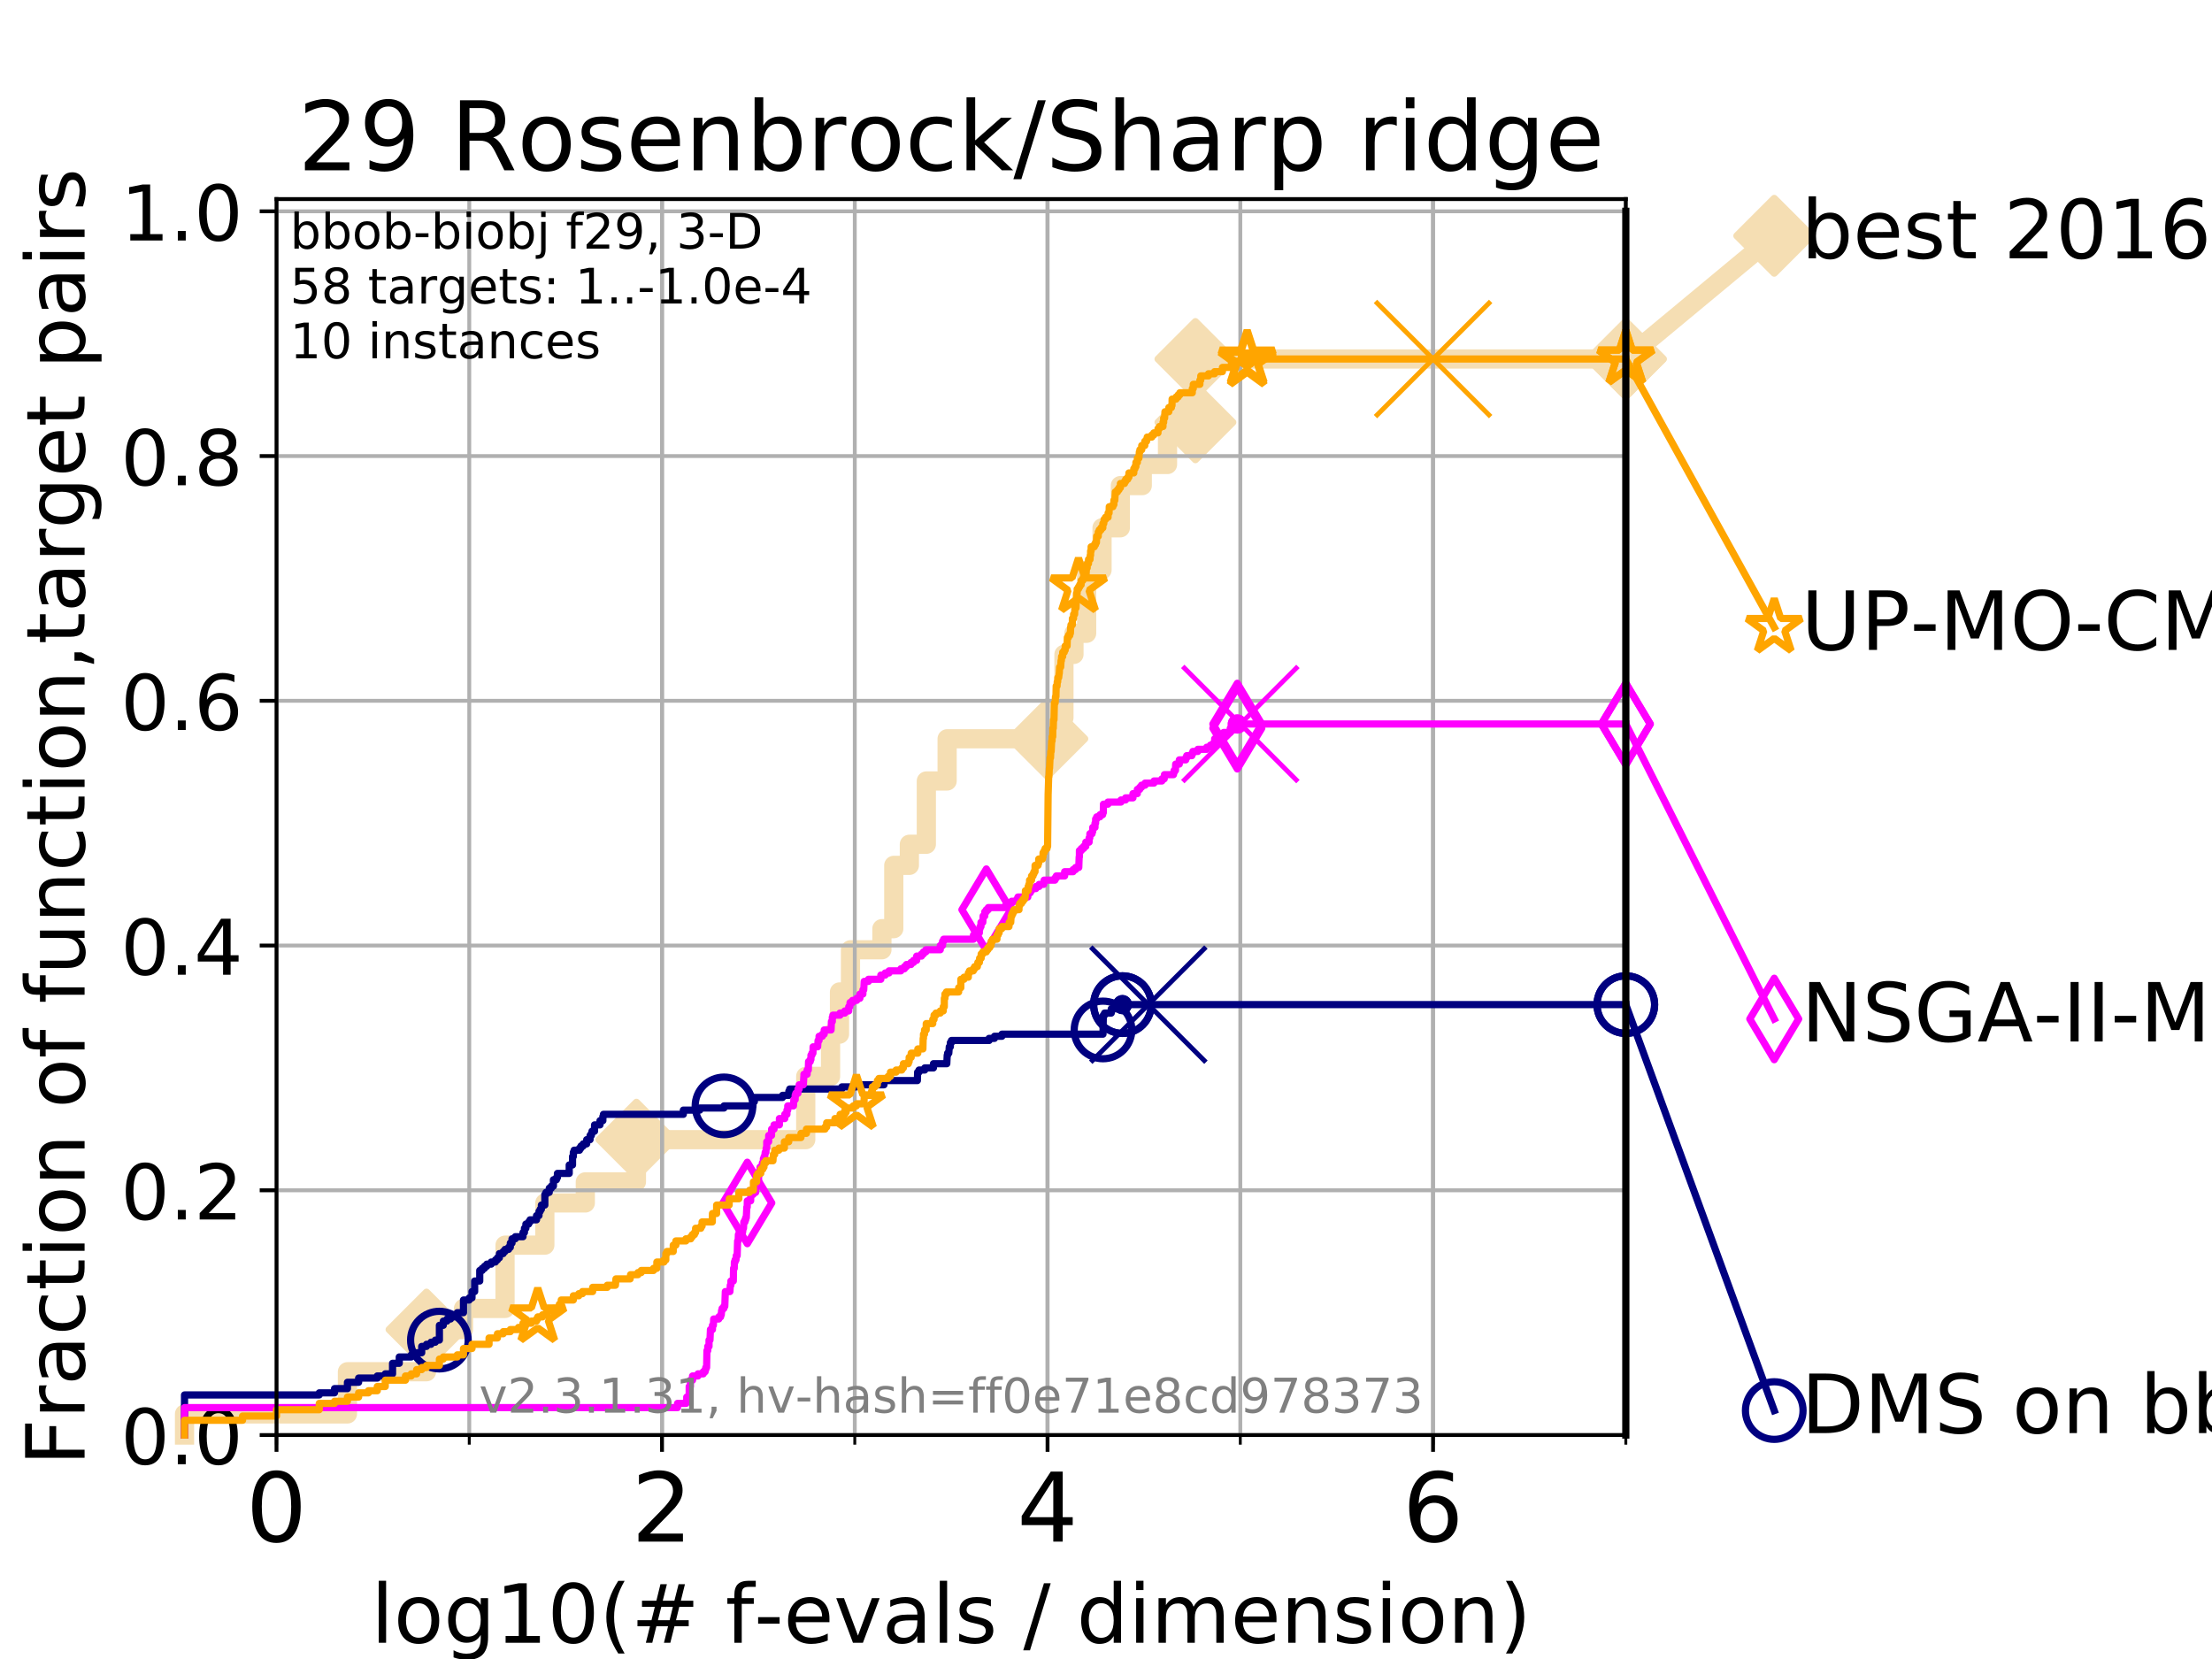 <?xml version="1.0" encoding="utf-8" standalone="no"?>
<!DOCTYPE svg PUBLIC "-//W3C//DTD SVG 1.1//EN"
  "http://www.w3.org/Graphics/SVG/1.1/DTD/svg11.dtd">
<!-- Created with matplotlib (https://matplotlib.org/) -->
<svg height="345.6pt" version="1.1" viewBox="0 0 460.8 345.6" width="460.8pt" xmlns="http://www.w3.org/2000/svg" xmlns:xlink="http://www.w3.org/1999/xlink">
 <defs>
  <style type="text/css">
*{stroke-linecap:butt;stroke-linejoin:round;}
  </style>
 </defs>
 <g id="figure_1">
  <g id="patch_1">
   <path d="M 0 345.6 
L 460.8 345.6 
L 460.8 0 
L 0 0 
z
" style="fill:#ffffff;"/>
  </g>
  <g id="axes_1">
   <g id="patch_2">
    <path d="M 57.6 298.944 
L 338.688 298.944 
L 338.688 41.472 
L 57.6 41.472 
z
" style="fill:#ffffff;"/>
   </g>
   <g id="line2d_1">
    <path d="M 38.441 298.944 
L 38.441 294.549 
L 72.376 294.549 
L 72.376 285.758 
L 88.847 285.758 
L 88.847 276.968 
L 96.552 276.968 
L 96.552 272.573 
L 105.21 272.573 
L 105.21 259.387 
L 113.501 259.387 
L 113.501 250.597 
L 121.931 250.597 
L 121.931 246.201 
L 132.581 246.201 
L 132.581 237.411 
L 167.851 237.411 
L 167.851 224.225 
L 173.018 224.225 
L 173.018 215.435 
L 174.88 215.435 
L 174.88 206.644 
L 177.172 206.644 
L 177.172 197.854 
L 183.717 197.854 
L 183.717 193.459 
L 186.19 193.459 
L 186.19 180.273 
L 189.439 180.273 
L 189.439 175.878 
L 192.974 175.878 
L 192.974 162.692 
L 197.303 162.692 
L 197.303 153.902 
L 218.181 153.902 
L 218.181 149.507 
L 221.639 149.507 
L 221.639 136.321 
L 223.726 136.321 
L 223.726 131.926 
L 226.365 131.926 
L 226.365 118.74 
L 229.573 118.74 
L 229.573 109.95 
L 233.389 109.95 
L 233.389 101.159 
L 237.957 101.159 
L 237.957 96.764 
L 243.215 96.764 
L 243.215 87.973 
L 249.025 87.973 
L 249.025 74.788 
L 338.688 74.788 
" style="fill:none;stroke:#f5deb3;stroke-linecap:square;stroke-width:4;"/>
   </g>
   <g id="line2d_2">
    <defs>
     <path d="M 0 7.778 
L 7.778 0 
L 0 -7.778 
L -7.778 0 
z
" id="mb66af16827" style="stroke:#f5deb3;stroke-linejoin:miter;stroke-width:1.5;"/>
    </defs>
    <g>
     <use style="fill:#f5deb3;stroke:#f5deb3;stroke-linejoin:miter;stroke-width:1.5;" x="88.847" xlink:href="#mb66af16827" y="276.968"/>
     <use style="fill:#f5deb3;stroke:#f5deb3;stroke-linejoin:miter;stroke-width:1.5;" x="132.581" xlink:href="#mb66af16827" y="237.411"/>
     <use style="fill:#f5deb3;stroke:#f5deb3;stroke-linejoin:miter;stroke-width:1.5;" x="218.181" xlink:href="#mb66af16827" y="153.902"/>
     <use style="fill:#f5deb3;stroke:#f5deb3;stroke-linejoin:miter;stroke-width:1.5;" x="249.025" xlink:href="#mb66af16827" y="87.973"/>
     <use style="fill:#f5deb3;stroke:#f5deb3;stroke-linejoin:miter;stroke-width:1.5;" x="249.025" xlink:href="#mb66af16827" y="74.788"/>
     <use style="fill:#f5deb3;stroke:#f5deb3;stroke-linejoin:miter;stroke-width:1.5;" x="338.688" xlink:href="#mb66af16827" y="74.788"/>
    </g>
   </g>
   <g id="line2d_3">
    <path style="fill:none;stroke:#f5deb3;stroke-linecap:square;stroke-width:4;"/>
    <g/>
   </g>
   <g id="line2d_4">
    <path d="M 338.688 74.788 
L 369.608 49.12 
" style="fill:none;stroke:#f5deb3;stroke-linecap:square;stroke-width:4;"/>
    <g>
     <use style="fill:#f5deb3;stroke:#f5deb3;stroke-linejoin:miter;stroke-width:1.5;" x="338.688" xlink:href="#mb66af16827" y="74.788"/>
     <use style="fill:#f5deb3;stroke:#f5deb3;stroke-linejoin:miter;stroke-width:1.5;" x="369.608" xlink:href="#mb66af16827" y="49.12"/>
    </g>
   </g>
   <g id="matplotlib.axis_1">
    <g id="xtick_1">
     <g id="line2d_5">
      <path clip-path="url(#p2193ab9fed)" d="M 57.6 298.944 
L 57.6 41.472 
" style="fill:none;stroke:#b0b0b0;stroke-linecap:square;stroke-width:0.8;"/>
     </g>
     <g id="line2d_6">
      <defs>
       <path d="M 0 0 
L 0 3.5 
" id="m8666a25e8d" style="stroke:#000000;stroke-width:0.8;"/>
      </defs>
      <g>
       <use style="stroke:#000000;stroke-width:0.8;" x="57.6" xlink:href="#m8666a25e8d" y="298.944"/>
      </g>
     </g>
     <g id="text_1">
      <!-- 0 -->
      <defs>
       <path d="M 31.781 66.406 
Q 24.172 66.406 20.328 58.906 
Q 16.5 51.422 16.5 36.375 
Q 16.5 21.391 20.328 13.891 
Q 24.172 6.391 31.781 6.391 
Q 39.453 6.391 43.281 13.891 
Q 47.125 21.391 47.125 36.375 
Q 47.125 51.422 43.281 58.906 
Q 39.453 66.406 31.781 66.406 
z
M 31.781 74.219 
Q 44.047 74.219 50.516 64.516 
Q 56.984 54.828 56.984 36.375 
Q 56.984 17.969 50.516 8.266 
Q 44.047 -1.422 31.781 -1.422 
Q 19.531 -1.422 13.062 8.266 
Q 6.594 17.969 6.594 36.375 
Q 6.594 54.828 13.062 64.516 
Q 19.531 74.219 31.781 74.219 
z
" id="DejaVuSans-48"/>
      </defs>
      <g transform="translate(51.237 321.141)scale(0.2 -0.2)">
       <use xlink:href="#DejaVuSans-48"/>
      </g>
     </g>
    </g>
    <g id="xtick_2">
     <g id="line2d_7">
      <path clip-path="url(#p2193ab9fed)" d="M 137.911 298.944 
L 137.911 41.472 
" style="fill:none;stroke:#b0b0b0;stroke-linecap:square;stroke-width:0.8;"/>
     </g>
     <g id="line2d_8">
      <g>
       <use style="stroke:#000000;stroke-width:0.8;" x="137.911" xlink:href="#m8666a25e8d" y="298.944"/>
      </g>
     </g>
     <g id="text_2">
      <!-- 2 -->
      <defs>
       <path d="M 19.188 8.297 
L 53.609 8.297 
L 53.609 0 
L 7.328 0 
L 7.328 8.297 
Q 12.938 14.109 22.625 23.891 
Q 32.328 33.688 34.812 36.531 
Q 39.547 41.844 41.422 45.531 
Q 43.312 49.219 43.312 52.781 
Q 43.312 58.594 39.234 62.25 
Q 35.156 65.922 28.609 65.922 
Q 23.969 65.922 18.812 64.312 
Q 13.672 62.703 7.812 59.422 
L 7.812 69.391 
Q 13.766 71.781 18.938 73 
Q 24.125 74.219 28.422 74.219 
Q 39.75 74.219 46.484 68.547 
Q 53.219 62.891 53.219 53.422 
Q 53.219 48.922 51.531 44.891 
Q 49.859 40.875 45.406 35.406 
Q 44.188 33.984 37.641 27.219 
Q 31.109 20.453 19.188 8.297 
z
" id="DejaVuSans-50"/>
      </defs>
      <g transform="translate(131.548 321.141)scale(0.2 -0.2)">
       <use xlink:href="#DejaVuSans-50"/>
      </g>
     </g>
    </g>
    <g id="xtick_3">
     <g id="line2d_9">
      <path clip-path="url(#p2193ab9fed)" d="M 218.222 298.944 
L 218.222 41.472 
" style="fill:none;stroke:#b0b0b0;stroke-linecap:square;stroke-width:0.8;"/>
     </g>
     <g id="line2d_10">
      <g>
       <use style="stroke:#000000;stroke-width:0.8;" x="218.222" xlink:href="#m8666a25e8d" y="298.944"/>
      </g>
     </g>
     <g id="text_3">
      <!-- 4 -->
      <defs>
       <path d="M 37.797 64.312 
L 12.891 25.391 
L 37.797 25.391 
z
M 35.203 72.906 
L 47.609 72.906 
L 47.609 25.391 
L 58.016 25.391 
L 58.016 17.188 
L 47.609 17.188 
L 47.609 0 
L 37.797 0 
L 37.797 17.188 
L 4.891 17.188 
L 4.891 26.703 
z
" id="DejaVuSans-52"/>
      </defs>
      <g transform="translate(211.859 321.141)scale(0.2 -0.2)">
       <use xlink:href="#DejaVuSans-52"/>
      </g>
     </g>
    </g>
    <g id="xtick_4">
     <g id="line2d_11">
      <path clip-path="url(#p2193ab9fed)" d="M 298.533 298.944 
L 298.533 41.472 
" style="fill:none;stroke:#b0b0b0;stroke-linecap:square;stroke-width:0.8;"/>
     </g>
     <g id="line2d_12">
      <g>
       <use style="stroke:#000000;stroke-width:0.8;" x="298.533" xlink:href="#m8666a25e8d" y="298.944"/>
      </g>
     </g>
     <g id="text_4">
      <!-- 6 -->
      <defs>
       <path d="M 33.016 40.375 
Q 26.375 40.375 22.484 35.828 
Q 18.609 31.297 18.609 23.391 
Q 18.609 15.531 22.484 10.953 
Q 26.375 6.391 33.016 6.391 
Q 39.656 6.391 43.531 10.953 
Q 47.406 15.531 47.406 23.391 
Q 47.406 31.297 43.531 35.828 
Q 39.656 40.375 33.016 40.375 
z
M 52.594 71.297 
L 52.594 62.312 
Q 48.875 64.062 45.094 64.984 
Q 41.312 65.922 37.594 65.922 
Q 27.828 65.922 22.672 59.328 
Q 17.531 52.734 16.797 39.406 
Q 19.672 43.656 24.016 45.922 
Q 28.375 48.188 33.594 48.188 
Q 44.578 48.188 50.953 41.516 
Q 57.328 34.859 57.328 23.391 
Q 57.328 12.156 50.688 5.359 
Q 44.047 -1.422 33.016 -1.422 
Q 20.359 -1.422 13.672 8.266 
Q 6.984 17.969 6.984 36.375 
Q 6.984 53.656 15.188 63.938 
Q 23.391 74.219 37.203 74.219 
Q 40.922 74.219 44.703 73.484 
Q 48.484 72.75 52.594 71.297 
z
" id="DejaVuSans-54"/>
      </defs>
      <g transform="translate(292.17 321.141)scale(0.2 -0.2)">
       <use xlink:href="#DejaVuSans-54"/>
      </g>
     </g>
    </g>
    <g id="xtick_5">
     <g id="line2d_13">
      <path clip-path="url(#p2193ab9fed)" d="M 57.6 298.944 
L 57.6 41.472 
" style="fill:none;stroke:#b0b0b0;stroke-linecap:square;stroke-width:0.8;"/>
     </g>
     <g id="line2d_14">
      <defs>
       <path d="M 0 0 
L 0 2 
" id="m37421ea5bf" style="stroke:#000000;stroke-width:0.6;"/>
      </defs>
      <g>
       <use style="stroke:#000000;stroke-width:0.6;" x="57.6" xlink:href="#m37421ea5bf" y="298.944"/>
      </g>
     </g>
    </g>
    <g id="xtick_6">
     <g id="line2d_15">
      <path clip-path="url(#p2193ab9fed)" d="M 97.755 298.944 
L 97.755 41.472 
" style="fill:none;stroke:#b0b0b0;stroke-linecap:square;stroke-width:0.8;"/>
     </g>
     <g id="line2d_16">
      <g>
       <use style="stroke:#000000;stroke-width:0.6;" x="97.755" xlink:href="#m37421ea5bf" y="298.944"/>
      </g>
     </g>
    </g>
    <g id="xtick_7">
     <g id="line2d_17">
      <path clip-path="url(#p2193ab9fed)" d="M 137.911 298.944 
L 137.911 41.472 
" style="fill:none;stroke:#b0b0b0;stroke-linecap:square;stroke-width:0.8;"/>
     </g>
     <g id="line2d_18">
      <g>
       <use style="stroke:#000000;stroke-width:0.6;" x="137.911" xlink:href="#m37421ea5bf" y="298.944"/>
      </g>
     </g>
    </g>
    <g id="xtick_8">
     <g id="line2d_19">
      <path clip-path="url(#p2193ab9fed)" d="M 178.066 298.944 
L 178.066 41.472 
" style="fill:none;stroke:#b0b0b0;stroke-linecap:square;stroke-width:0.8;"/>
     </g>
     <g id="line2d_20">
      <g>
       <use style="stroke:#000000;stroke-width:0.6;" x="178.066" xlink:href="#m37421ea5bf" y="298.944"/>
      </g>
     </g>
    </g>
    <g id="xtick_9">
     <g id="line2d_21">
      <path clip-path="url(#p2193ab9fed)" d="M 218.222 298.944 
L 218.222 41.472 
" style="fill:none;stroke:#b0b0b0;stroke-linecap:square;stroke-width:0.8;"/>
     </g>
     <g id="line2d_22">
      <g>
       <use style="stroke:#000000;stroke-width:0.6;" x="218.222" xlink:href="#m37421ea5bf" y="298.944"/>
      </g>
     </g>
    </g>
    <g id="xtick_10">
     <g id="line2d_23">
      <path clip-path="url(#p2193ab9fed)" d="M 258.377 298.944 
L 258.377 41.472 
" style="fill:none;stroke:#b0b0b0;stroke-linecap:square;stroke-width:0.8;"/>
     </g>
     <g id="line2d_24">
      <g>
       <use style="stroke:#000000;stroke-width:0.6;" x="258.377" xlink:href="#m37421ea5bf" y="298.944"/>
      </g>
     </g>
    </g>
    <g id="xtick_11">
     <g id="line2d_25">
      <path clip-path="url(#p2193ab9fed)" d="M 298.533 298.944 
L 298.533 41.472 
" style="fill:none;stroke:#b0b0b0;stroke-linecap:square;stroke-width:0.8;"/>
     </g>
     <g id="line2d_26">
      <g>
       <use style="stroke:#000000;stroke-width:0.6;" x="298.533" xlink:href="#m37421ea5bf" y="298.944"/>
      </g>
     </g>
    </g>
    <g id="xtick_12">
     <g id="line2d_27">
      <path clip-path="url(#p2193ab9fed)" d="M 338.688 298.944 
L 338.688 41.472 
" style="fill:none;stroke:#b0b0b0;stroke-linecap:square;stroke-width:0.8;"/>
     </g>
     <g id="line2d_28">
      <g>
       <use style="stroke:#000000;stroke-width:0.6;" x="338.688" xlink:href="#m37421ea5bf" y="298.944"/>
      </g>
     </g>
    </g>
    <g id="text_5">
     <!-- log10(# f-evals / dimension) -->
     <defs>
      <path d="M 9.422 75.984 
L 18.406 75.984 
L 18.406 0 
L 9.422 0 
z
" id="DejaVuSans-108"/>
      <path d="M 30.609 48.391 
Q 23.391 48.391 19.188 42.75 
Q 14.984 37.109 14.984 27.297 
Q 14.984 17.484 19.156 11.844 
Q 23.344 6.203 30.609 6.203 
Q 37.797 6.203 41.984 11.859 
Q 46.188 17.531 46.188 27.297 
Q 46.188 37.016 41.984 42.703 
Q 37.797 48.391 30.609 48.391 
z
M 30.609 56 
Q 42.328 56 49.016 48.375 
Q 55.719 40.766 55.719 27.297 
Q 55.719 13.875 49.016 6.219 
Q 42.328 -1.422 30.609 -1.422 
Q 18.844 -1.422 12.172 6.219 
Q 5.516 13.875 5.516 27.297 
Q 5.516 40.766 12.172 48.375 
Q 18.844 56 30.609 56 
z
" id="DejaVuSans-111"/>
      <path d="M 45.406 27.984 
Q 45.406 37.75 41.375 43.109 
Q 37.359 48.484 30.078 48.484 
Q 22.859 48.484 18.828 43.109 
Q 14.797 37.75 14.797 27.984 
Q 14.797 18.266 18.828 12.891 
Q 22.859 7.516 30.078 7.516 
Q 37.359 7.516 41.375 12.891 
Q 45.406 18.266 45.406 27.984 
z
M 54.391 6.781 
Q 54.391 -7.172 48.188 -13.984 
Q 42 -20.797 29.203 -20.797 
Q 24.469 -20.797 20.266 -20.094 
Q 16.062 -19.391 12.109 -17.922 
L 12.109 -9.188 
Q 16.062 -11.328 19.922 -12.344 
Q 23.781 -13.375 27.781 -13.375 
Q 36.625 -13.375 41.016 -8.766 
Q 45.406 -4.156 45.406 5.172 
L 45.406 9.625 
Q 42.625 4.781 38.281 2.391 
Q 33.938 0 27.875 0 
Q 17.828 0 11.672 7.656 
Q 5.516 15.328 5.516 27.984 
Q 5.516 40.672 11.672 48.328 
Q 17.828 56 27.875 56 
Q 33.938 56 38.281 53.609 
Q 42.625 51.219 45.406 46.391 
L 45.406 54.688 
L 54.391 54.688 
z
" id="DejaVuSans-103"/>
      <path d="M 12.406 8.297 
L 28.516 8.297 
L 28.516 63.922 
L 10.984 60.406 
L 10.984 69.391 
L 28.422 72.906 
L 38.281 72.906 
L 38.281 8.297 
L 54.391 8.297 
L 54.391 0 
L 12.406 0 
z
" id="DejaVuSans-49"/>
      <path d="M 31 75.875 
Q 24.469 64.656 21.281 53.656 
Q 18.109 42.672 18.109 31.391 
Q 18.109 20.125 21.312 9.062 
Q 24.516 -2 31 -13.188 
L 23.188 -13.188 
Q 15.875 -1.703 12.234 9.375 
Q 8.594 20.453 8.594 31.391 
Q 8.594 42.281 12.203 53.312 
Q 15.828 64.359 23.188 75.875 
z
" id="DejaVuSans-40"/>
      <path d="M 51.125 44 
L 36.922 44 
L 32.812 27.688 
L 47.125 27.688 
z
M 43.797 71.781 
L 38.719 51.516 
L 52.984 51.516 
L 58.109 71.781 
L 65.922 71.781 
L 60.891 51.516 
L 76.125 51.516 
L 76.125 44 
L 58.984 44 
L 54.984 27.688 
L 70.516 27.688 
L 70.516 20.219 
L 53.078 20.219 
L 48 0 
L 40.188 0 
L 45.219 20.219 
L 30.906 20.219 
L 25.875 0 
L 18.016 0 
L 23.094 20.219 
L 7.719 20.219 
L 7.719 27.688 
L 24.906 27.688 
L 29 44 
L 13.281 44 
L 13.281 51.516 
L 30.906 51.516 
L 35.891 71.781 
z
" id="DejaVuSans-35"/>
      <path id="DejaVuSans-32"/>
      <path d="M 37.109 75.984 
L 37.109 68.5 
L 28.516 68.5 
Q 23.688 68.5 21.797 66.547 
Q 19.922 64.594 19.922 59.516 
L 19.922 54.688 
L 34.719 54.688 
L 34.719 47.703 
L 19.922 47.703 
L 19.922 0 
L 10.891 0 
L 10.891 47.703 
L 2.297 47.703 
L 2.297 54.688 
L 10.891 54.688 
L 10.891 58.5 
Q 10.891 67.625 15.141 71.797 
Q 19.391 75.984 28.609 75.984 
z
" id="DejaVuSans-102"/>
      <path d="M 4.891 31.391 
L 31.203 31.391 
L 31.203 23.391 
L 4.891 23.391 
z
" id="DejaVuSans-45"/>
      <path d="M 56.203 29.594 
L 56.203 25.203 
L 14.891 25.203 
Q 15.484 15.922 20.484 11.062 
Q 25.484 6.203 34.422 6.203 
Q 39.594 6.203 44.453 7.469 
Q 49.312 8.734 54.109 11.281 
L 54.109 2.781 
Q 49.266 0.734 44.188 -0.344 
Q 39.109 -1.422 33.891 -1.422 
Q 20.797 -1.422 13.156 6.188 
Q 5.516 13.812 5.516 26.812 
Q 5.516 40.234 12.766 48.109 
Q 20.016 56 32.328 56 
Q 43.359 56 49.781 48.891 
Q 56.203 41.797 56.203 29.594 
z
M 47.219 32.234 
Q 47.125 39.594 43.094 43.984 
Q 39.062 48.391 32.422 48.391 
Q 24.906 48.391 20.391 44.141 
Q 15.875 39.891 15.188 32.172 
z
" id="DejaVuSans-101"/>
      <path d="M 2.984 54.688 
L 12.5 54.688 
L 29.594 8.797 
L 46.688 54.688 
L 56.203 54.688 
L 35.688 0 
L 23.484 0 
z
" id="DejaVuSans-118"/>
      <path d="M 34.281 27.484 
Q 23.391 27.484 19.188 25 
Q 14.984 22.516 14.984 16.5 
Q 14.984 11.719 18.141 8.906 
Q 21.297 6.109 26.703 6.109 
Q 34.188 6.109 38.703 11.406 
Q 43.219 16.703 43.219 25.484 
L 43.219 27.484 
z
M 52.203 31.203 
L 52.203 0 
L 43.219 0 
L 43.219 8.297 
Q 40.141 3.328 35.547 0.953 
Q 30.953 -1.422 24.312 -1.422 
Q 15.922 -1.422 10.953 3.297 
Q 6 8.016 6 15.922 
Q 6 25.141 12.172 29.828 
Q 18.359 34.516 30.609 34.516 
L 43.219 34.516 
L 43.219 35.406 
Q 43.219 41.609 39.141 45 
Q 35.062 48.391 27.688 48.391 
Q 23 48.391 18.547 47.266 
Q 14.109 46.141 10.016 43.891 
L 10.016 52.203 
Q 14.938 54.109 19.578 55.047 
Q 24.219 56 28.609 56 
Q 40.484 56 46.344 49.844 
Q 52.203 43.703 52.203 31.203 
z
" id="DejaVuSans-97"/>
      <path d="M 44.281 53.078 
L 44.281 44.578 
Q 40.484 46.531 36.375 47.5 
Q 32.281 48.484 27.875 48.484 
Q 21.188 48.484 17.844 46.438 
Q 14.5 44.391 14.5 40.281 
Q 14.5 37.156 16.891 35.375 
Q 19.281 33.594 26.516 31.984 
L 29.594 31.297 
Q 39.156 29.25 43.188 25.516 
Q 47.219 21.781 47.219 15.094 
Q 47.219 7.469 41.188 3.016 
Q 35.156 -1.422 24.609 -1.422 
Q 20.219 -1.422 15.453 -0.562 
Q 10.688 0.297 5.422 2 
L 5.422 11.281 
Q 10.406 8.688 15.234 7.391 
Q 20.062 6.109 24.812 6.109 
Q 31.156 6.109 34.562 8.281 
Q 37.984 10.453 37.984 14.406 
Q 37.984 18.062 35.516 20.016 
Q 33.062 21.969 24.703 23.781 
L 21.578 24.516 
Q 13.234 26.266 9.516 29.906 
Q 5.812 33.547 5.812 39.891 
Q 5.812 47.609 11.281 51.797 
Q 16.75 56 26.812 56 
Q 31.781 56 36.172 55.266 
Q 40.578 54.547 44.281 53.078 
z
" id="DejaVuSans-115"/>
      <path d="M 25.391 72.906 
L 33.688 72.906 
L 8.297 -9.281 
L 0 -9.281 
z
" id="DejaVuSans-47"/>
      <path d="M 45.406 46.391 
L 45.406 75.984 
L 54.391 75.984 
L 54.391 0 
L 45.406 0 
L 45.406 8.203 
Q 42.578 3.328 38.25 0.953 
Q 33.938 -1.422 27.875 -1.422 
Q 17.969 -1.422 11.734 6.484 
Q 5.516 14.406 5.516 27.297 
Q 5.516 40.188 11.734 48.094 
Q 17.969 56 27.875 56 
Q 33.938 56 38.25 53.625 
Q 42.578 51.266 45.406 46.391 
z
M 14.797 27.297 
Q 14.797 17.391 18.875 11.75 
Q 22.953 6.109 30.078 6.109 
Q 37.203 6.109 41.297 11.75 
Q 45.406 17.391 45.406 27.297 
Q 45.406 37.203 41.297 42.844 
Q 37.203 48.484 30.078 48.484 
Q 22.953 48.484 18.875 42.844 
Q 14.797 37.203 14.797 27.297 
z
" id="DejaVuSans-100"/>
      <path d="M 9.422 54.688 
L 18.406 54.688 
L 18.406 0 
L 9.422 0 
z
M 9.422 75.984 
L 18.406 75.984 
L 18.406 64.594 
L 9.422 64.594 
z
" id="DejaVuSans-105"/>
      <path d="M 52 44.188 
Q 55.375 50.25 60.062 53.125 
Q 64.75 56 71.094 56 
Q 79.641 56 84.281 50.016 
Q 88.922 44.047 88.922 33.016 
L 88.922 0 
L 79.891 0 
L 79.891 32.719 
Q 79.891 40.578 77.094 44.375 
Q 74.312 48.188 68.609 48.188 
Q 61.625 48.188 57.562 43.547 
Q 53.516 38.922 53.516 30.906 
L 53.516 0 
L 44.484 0 
L 44.484 32.719 
Q 44.484 40.625 41.703 44.406 
Q 38.922 48.188 33.109 48.188 
Q 26.219 48.188 22.156 43.531 
Q 18.109 38.875 18.109 30.906 
L 18.109 0 
L 9.078 0 
L 9.078 54.688 
L 18.109 54.688 
L 18.109 46.188 
Q 21.188 51.219 25.484 53.609 
Q 29.781 56 35.688 56 
Q 41.656 56 45.828 52.969 
Q 50 49.953 52 44.188 
z
" id="DejaVuSans-109"/>
      <path d="M 54.891 33.016 
L 54.891 0 
L 45.906 0 
L 45.906 32.719 
Q 45.906 40.484 42.875 44.328 
Q 39.844 48.188 33.797 48.188 
Q 26.516 48.188 22.312 43.547 
Q 18.109 38.922 18.109 30.906 
L 18.109 0 
L 9.078 0 
L 9.078 54.688 
L 18.109 54.688 
L 18.109 46.188 
Q 21.344 51.125 25.703 53.562 
Q 30.078 56 35.797 56 
Q 45.219 56 50.047 50.172 
Q 54.891 44.344 54.891 33.016 
z
" id="DejaVuSans-110"/>
      <path d="M 8.016 75.875 
L 15.828 75.875 
Q 23.141 64.359 26.781 53.312 
Q 30.422 42.281 30.422 31.391 
Q 30.422 20.453 26.781 9.375 
Q 23.141 -1.703 15.828 -13.188 
L 8.016 -13.188 
Q 14.5 -2 17.703 9.062 
Q 20.906 20.125 20.906 31.391 
Q 20.906 42.672 17.703 53.656 
Q 14.5 64.656 8.016 75.875 
z
" id="DejaVuSans-41"/>
     </defs>
     <g transform="translate(77.303 342.218)scale(0.17 -0.17)">
      <use xlink:href="#DejaVuSans-108"/>
      <use x="27.783" xlink:href="#DejaVuSans-111"/>
      <use x="88.965" xlink:href="#DejaVuSans-103"/>
      <use x="152.441" xlink:href="#DejaVuSans-49"/>
      <use x="216.064" xlink:href="#DejaVuSans-48"/>
      <use x="279.688" xlink:href="#DejaVuSans-40"/>
      <use x="318.701" xlink:href="#DejaVuSans-35"/>
      <use x="402.49" xlink:href="#DejaVuSans-32"/>
      <use x="434.277" xlink:href="#DejaVuSans-102"/>
      <use x="469.404" xlink:href="#DejaVuSans-45"/>
      <use x="505.488" xlink:href="#DejaVuSans-101"/>
      <use x="567.012" xlink:href="#DejaVuSans-118"/>
      <use x="626.191" xlink:href="#DejaVuSans-97"/>
      <use x="687.471" xlink:href="#DejaVuSans-108"/>
      <use x="715.254" xlink:href="#DejaVuSans-115"/>
      <use x="767.354" xlink:href="#DejaVuSans-32"/>
      <use x="799.141" xlink:href="#DejaVuSans-47"/>
      <use x="832.832" xlink:href="#DejaVuSans-32"/>
      <use x="864.619" xlink:href="#DejaVuSans-100"/>
      <use x="928.096" xlink:href="#DejaVuSans-105"/>
      <use x="955.879" xlink:href="#DejaVuSans-109"/>
      <use x="1053.291" xlink:href="#DejaVuSans-101"/>
      <use x="1114.814" xlink:href="#DejaVuSans-110"/>
      <use x="1178.193" xlink:href="#DejaVuSans-115"/>
      <use x="1230.293" xlink:href="#DejaVuSans-105"/>
      <use x="1258.076" xlink:href="#DejaVuSans-111"/>
      <use x="1319.258" xlink:href="#DejaVuSans-110"/>
      <use x="1382.637" xlink:href="#DejaVuSans-41"/>
     </g>
    </g>
   </g>
   <g id="matplotlib.axis_2">
    <g id="ytick_1">
     <g id="line2d_29">
      <path clip-path="url(#p2193ab9fed)" d="M 57.6 298.944 
L 338.688 298.944 
" style="fill:none;stroke:#b0b0b0;stroke-linecap:square;stroke-width:0.8;"/>
     </g>
     <g id="line2d_30">
      <defs>
       <path d="M 0 0 
L -3.5 0 
" id="mc0705735fc" style="stroke:#000000;stroke-width:0.8;"/>
      </defs>
      <g>
       <use style="stroke:#000000;stroke-width:0.8;" x="57.6" xlink:href="#mc0705735fc" y="298.944"/>
      </g>
     </g>
     <g id="text_6">
      <!-- 0.0 -->
      <defs>
       <path d="M 10.688 12.406 
L 21 12.406 
L 21 0 
L 10.688 0 
z
" id="DejaVuSans-46"/>
      </defs>
      <g transform="translate(25.155 305.023)scale(0.16 -0.16)">
       <use xlink:href="#DejaVuSans-48"/>
       <use x="63.623" xlink:href="#DejaVuSans-46"/>
       <use x="95.41" xlink:href="#DejaVuSans-48"/>
      </g>
     </g>
    </g>
    <g id="ytick_2">
     <g id="line2d_31">
      <path clip-path="url(#p2193ab9fed)" d="M 57.6 247.959 
L 338.688 247.959 
" style="fill:none;stroke:#b0b0b0;stroke-linecap:square;stroke-width:0.8;"/>
     </g>
     <g id="line2d_32">
      <g>
       <use style="stroke:#000000;stroke-width:0.8;" x="57.6" xlink:href="#mc0705735fc" y="247.959"/>
      </g>
     </g>
     <g id="text_7">
      <!-- 0.2 -->
      <g transform="translate(25.155 254.038)scale(0.16 -0.16)">
       <use xlink:href="#DejaVuSans-48"/>
       <use x="63.623" xlink:href="#DejaVuSans-46"/>
       <use x="95.41" xlink:href="#DejaVuSans-50"/>
      </g>
     </g>
    </g>
    <g id="ytick_3">
     <g id="line2d_33">
      <path clip-path="url(#p2193ab9fed)" d="M 57.6 196.975 
L 338.688 196.975 
" style="fill:none;stroke:#b0b0b0;stroke-linecap:square;stroke-width:0.8;"/>
     </g>
     <g id="line2d_34">
      <g>
       <use style="stroke:#000000;stroke-width:0.8;" x="57.6" xlink:href="#mc0705735fc" y="196.975"/>
      </g>
     </g>
     <g id="text_8">
      <!-- 0.4 -->
      <g transform="translate(25.155 203.054)scale(0.16 -0.16)">
       <use xlink:href="#DejaVuSans-48"/>
       <use x="63.623" xlink:href="#DejaVuSans-46"/>
       <use x="95.41" xlink:href="#DejaVuSans-52"/>
      </g>
     </g>
    </g>
    <g id="ytick_4">
     <g id="line2d_35">
      <path clip-path="url(#p2193ab9fed)" d="M 57.6 145.99 
L 338.688 145.99 
" style="fill:none;stroke:#b0b0b0;stroke-linecap:square;stroke-width:0.8;"/>
     </g>
     <g id="line2d_36">
      <g>
       <use style="stroke:#000000;stroke-width:0.8;" x="57.6" xlink:href="#mc0705735fc" y="145.99"/>
      </g>
     </g>
     <g id="text_9">
      <!-- 0.6 -->
      <g transform="translate(25.155 152.069)scale(0.16 -0.16)">
       <use xlink:href="#DejaVuSans-48"/>
       <use x="63.623" xlink:href="#DejaVuSans-46"/>
       <use x="95.41" xlink:href="#DejaVuSans-54"/>
      </g>
     </g>
    </g>
    <g id="ytick_5">
     <g id="line2d_37">
      <path clip-path="url(#p2193ab9fed)" d="M 57.6 95.006 
L 338.688 95.006 
" style="fill:none;stroke:#b0b0b0;stroke-linecap:square;stroke-width:0.8;"/>
     </g>
     <g id="line2d_38">
      <g>
       <use style="stroke:#000000;stroke-width:0.8;" x="57.6" xlink:href="#mc0705735fc" y="95.006"/>
      </g>
     </g>
     <g id="text_10">
      <!-- 0.8 -->
      <defs>
       <path d="M 31.781 34.625 
Q 24.75 34.625 20.719 30.859 
Q 16.703 27.094 16.703 20.516 
Q 16.703 13.922 20.719 10.156 
Q 24.75 6.391 31.781 6.391 
Q 38.812 6.391 42.859 10.172 
Q 46.922 13.969 46.922 20.516 
Q 46.922 27.094 42.891 30.859 
Q 38.875 34.625 31.781 34.625 
z
M 21.922 38.812 
Q 15.578 40.375 12.031 44.719 
Q 8.5 49.078 8.5 55.328 
Q 8.5 64.062 14.719 69.141 
Q 20.953 74.219 31.781 74.219 
Q 42.672 74.219 48.875 69.141 
Q 55.078 64.062 55.078 55.328 
Q 55.078 49.078 51.531 44.719 
Q 48 40.375 41.703 38.812 
Q 48.828 37.156 52.797 32.312 
Q 56.781 27.484 56.781 20.516 
Q 56.781 9.906 50.312 4.234 
Q 43.844 -1.422 31.781 -1.422 
Q 19.734 -1.422 13.25 4.234 
Q 6.781 9.906 6.781 20.516 
Q 6.781 27.484 10.781 32.312 
Q 14.797 37.156 21.922 38.812 
z
M 18.312 54.391 
Q 18.312 48.734 21.844 45.562 
Q 25.391 42.391 31.781 42.391 
Q 38.141 42.391 41.719 45.562 
Q 45.312 48.734 45.312 54.391 
Q 45.312 60.062 41.719 63.234 
Q 38.141 66.406 31.781 66.406 
Q 25.391 66.406 21.844 63.234 
Q 18.312 60.062 18.312 54.391 
z
" id="DejaVuSans-56"/>
      </defs>
      <g transform="translate(25.155 101.085)scale(0.16 -0.16)">
       <use xlink:href="#DejaVuSans-48"/>
       <use x="63.623" xlink:href="#DejaVuSans-46"/>
       <use x="95.41" xlink:href="#DejaVuSans-56"/>
      </g>
     </g>
    </g>
    <g id="ytick_6">
     <g id="line2d_39">
      <path clip-path="url(#p2193ab9fed)" d="M 57.6 44.021 
L 338.688 44.021 
" style="fill:none;stroke:#b0b0b0;stroke-linecap:square;stroke-width:0.8;"/>
     </g>
     <g id="line2d_40">
      <g>
       <use style="stroke:#000000;stroke-width:0.8;" x="57.6" xlink:href="#mc0705735fc" y="44.021"/>
      </g>
     </g>
     <g id="text_11">
      <!-- 1.0 -->
      <g transform="translate(25.155 50.1)scale(0.16 -0.16)">
       <use xlink:href="#DejaVuSans-49"/>
       <use x="63.623" xlink:href="#DejaVuSans-46"/>
       <use x="95.41" xlink:href="#DejaVuSans-48"/>
      </g>
     </g>
    </g>
    <g id="text_12">
     <!-- Fraction of function,target pairs -->
     <defs>
      <path d="M 9.812 72.906 
L 51.703 72.906 
L 51.703 64.594 
L 19.672 64.594 
L 19.672 43.109 
L 48.578 43.109 
L 48.578 34.812 
L 19.672 34.812 
L 19.672 0 
L 9.812 0 
z
" id="DejaVuSans-70"/>
      <path d="M 41.109 46.297 
Q 39.594 47.172 37.812 47.578 
Q 36.031 48 33.891 48 
Q 26.266 48 22.188 43.047 
Q 18.109 38.094 18.109 28.812 
L 18.109 0 
L 9.078 0 
L 9.078 54.688 
L 18.109 54.688 
L 18.109 46.188 
Q 20.953 51.172 25.484 53.578 
Q 30.031 56 36.531 56 
Q 37.453 56 38.578 55.875 
Q 39.703 55.766 41.062 55.516 
z
" id="DejaVuSans-114"/>
      <path d="M 48.781 52.594 
L 48.781 44.188 
Q 44.969 46.297 41.141 47.344 
Q 37.312 48.391 33.406 48.391 
Q 24.656 48.391 19.812 42.844 
Q 14.984 37.312 14.984 27.297 
Q 14.984 17.281 19.812 11.734 
Q 24.656 6.203 33.406 6.203 
Q 37.312 6.203 41.141 7.25 
Q 44.969 8.297 48.781 10.406 
L 48.781 2.094 
Q 45.016 0.344 40.984 -0.531 
Q 36.969 -1.422 32.422 -1.422 
Q 20.062 -1.422 12.781 6.344 
Q 5.516 14.109 5.516 27.297 
Q 5.516 40.672 12.859 48.328 
Q 20.219 56 33.016 56 
Q 37.156 56 41.109 55.141 
Q 45.062 54.297 48.781 52.594 
z
" id="DejaVuSans-99"/>
      <path d="M 18.312 70.219 
L 18.312 54.688 
L 36.812 54.688 
L 36.812 47.703 
L 18.312 47.703 
L 18.312 18.016 
Q 18.312 11.328 20.141 9.422 
Q 21.969 7.516 27.594 7.516 
L 36.812 7.516 
L 36.812 0 
L 27.594 0 
Q 17.188 0 13.234 3.875 
Q 9.281 7.766 9.281 18.016 
L 9.281 47.703 
L 2.688 47.703 
L 2.688 54.688 
L 9.281 54.688 
L 9.281 70.219 
z
" id="DejaVuSans-116"/>
      <path d="M 8.5 21.578 
L 8.5 54.688 
L 17.484 54.688 
L 17.484 21.922 
Q 17.484 14.156 20.5 10.266 
Q 23.531 6.391 29.594 6.391 
Q 36.859 6.391 41.078 11.031 
Q 45.312 15.672 45.312 23.688 
L 45.312 54.688 
L 54.297 54.688 
L 54.297 0 
L 45.312 0 
L 45.312 8.406 
Q 42.047 3.422 37.719 1 
Q 33.406 -1.422 27.688 -1.422 
Q 18.266 -1.422 13.375 4.438 
Q 8.5 10.297 8.5 21.578 
z
M 31.109 56 
z
" id="DejaVuSans-117"/>
      <path d="M 11.719 12.406 
L 22.016 12.406 
L 22.016 4 
L 14.016 -11.625 
L 7.719 -11.625 
L 11.719 4 
z
" id="DejaVuSans-44"/>
      <path d="M 18.109 8.203 
L 18.109 -20.797 
L 9.078 -20.797 
L 9.078 54.688 
L 18.109 54.688 
L 18.109 46.391 
Q 20.953 51.266 25.266 53.625 
Q 29.594 56 35.594 56 
Q 45.562 56 51.781 48.094 
Q 58.016 40.188 58.016 27.297 
Q 58.016 14.406 51.781 6.484 
Q 45.562 -1.422 35.594 -1.422 
Q 29.594 -1.422 25.266 0.953 
Q 20.953 3.328 18.109 8.203 
z
M 48.688 27.297 
Q 48.688 37.203 44.609 42.844 
Q 40.531 48.484 33.406 48.484 
Q 26.266 48.484 22.188 42.844 
Q 18.109 37.203 18.109 27.297 
Q 18.109 17.391 22.188 11.75 
Q 26.266 6.109 33.406 6.109 
Q 40.531 6.109 44.609 11.75 
Q 48.688 17.391 48.688 27.297 
z
" id="DejaVuSans-112"/>
     </defs>
     <g transform="translate(17.62 305.347)rotate(-90)scale(0.17 -0.17)">
      <use xlink:href="#DejaVuSans-70"/>
      <use x="57.41" xlink:href="#DejaVuSans-114"/>
      <use x="98.523" xlink:href="#DejaVuSans-97"/>
      <use x="159.803" xlink:href="#DejaVuSans-99"/>
      <use x="214.783" xlink:href="#DejaVuSans-116"/>
      <use x="253.992" xlink:href="#DejaVuSans-105"/>
      <use x="281.775" xlink:href="#DejaVuSans-111"/>
      <use x="342.957" xlink:href="#DejaVuSans-110"/>
      <use x="406.336" xlink:href="#DejaVuSans-32"/>
      <use x="438.123" xlink:href="#DejaVuSans-111"/>
      <use x="499.305" xlink:href="#DejaVuSans-102"/>
      <use x="534.51" xlink:href="#DejaVuSans-32"/>
      <use x="566.297" xlink:href="#DejaVuSans-102"/>
      <use x="601.502" xlink:href="#DejaVuSans-117"/>
      <use x="664.881" xlink:href="#DejaVuSans-110"/>
      <use x="728.26" xlink:href="#DejaVuSans-99"/>
      <use x="783.24" xlink:href="#DejaVuSans-116"/>
      <use x="822.449" xlink:href="#DejaVuSans-105"/>
      <use x="850.232" xlink:href="#DejaVuSans-111"/>
      <use x="911.414" xlink:href="#DejaVuSans-110"/>
      <use x="974.793" xlink:href="#DejaVuSans-44"/>
      <use x="1006.58" xlink:href="#DejaVuSans-116"/>
      <use x="1045.789" xlink:href="#DejaVuSans-97"/>
      <use x="1107.068" xlink:href="#DejaVuSans-114"/>
      <use x="1148.166" xlink:href="#DejaVuSans-103"/>
      <use x="1211.643" xlink:href="#DejaVuSans-101"/>
      <use x="1273.166" xlink:href="#DejaVuSans-116"/>
      <use x="1312.375" xlink:href="#DejaVuSans-32"/>
      <use x="1344.162" xlink:href="#DejaVuSans-112"/>
      <use x="1407.639" xlink:href="#DejaVuSans-97"/>
      <use x="1468.918" xlink:href="#DejaVuSans-105"/>
      <use x="1496.701" xlink:href="#DejaVuSans-114"/>
      <use x="1537.814" xlink:href="#DejaVuSans-115"/>
     </g>
    </g>
   </g>
   <g id="line2d_41">
    <defs>
     <path d="M 0 1.5 
C 0.398 1.5 0.779 1.342 1.061 1.061 
C 1.342 0.779 1.5 0.398 1.5 0 
C 1.5 -0.398 1.342 -0.779 1.061 -1.061 
C 0.779 -1.342 0.398 -1.5 0 -1.5 
C -0.398 -1.5 -0.779 -1.342 -1.061 -1.061 
C -1.342 -0.779 -1.5 -0.398 -1.5 0 
C -1.5 0.398 -1.342 0.779 -1.061 1.061 
C -0.779 1.342 -0.398 1.5 0 1.5 
z
" id="me660afdeb5" style="stroke:#f5deb3;"/>
    </defs>
    <g>
     <use style="fill:#f5deb3;stroke:#f5deb3;" x="249.025" xlink:href="#me660afdeb5" y="74.788"/>
     <use style="fill:#f5deb3;stroke:#f5deb3;" x="249.025" xlink:href="#me660afdeb5" y="74.788"/>
    </g>
   </g>
   <g id="line2d_42">
    <defs>
     <path d="M 0 1.5 
C 0.398 1.5 0.779 1.342 1.061 1.061 
C 1.342 0.779 1.5 0.398 1.5 0 
C 1.5 -0.398 1.342 -0.779 1.061 -1.061 
C 0.779 -1.342 0.398 -1.5 0 -1.5 
C -0.398 -1.5 -0.779 -1.342 -1.061 -1.061 
C -1.342 -0.779 -1.5 -0.398 -1.5 0 
C -1.5 0.398 -1.342 0.779 -1.061 1.061 
C -0.779 1.342 -0.398 1.5 0 1.5 
z
" id="mfa840766e0" style="stroke:#000080;"/>
    </defs>
    <g>
     <use style="fill:#000080;stroke:#000080;" x="233.823" xlink:href="#mfa840766e0" y="209.282"/>
     <use style="fill:#000080;stroke:#000080;" x="233.823" xlink:href="#mfa840766e0" y="209.282"/>
    </g>
   </g>
   <g id="line2d_43">
    <path d="M 38.441 298.944 
L 38.441 290.593 
L 66.508 290.593 
L 66.508 290.154 
L 69.688 290.154 
L 69.688 289.275 
L 72.376 289.275 
L 72.376 287.956 
L 74.705 287.956 
L 74.705 287.077 
L 78.596 287.077 
L 78.596 286.637 
L 80.259 286.637 
L 80.259 286.198 
L 81.776 286.198 
L 81.776 284 
L 83.172 284 
L 83.172 282.682 
L 85.667 282.682 
L 85.667 282.242 
L 86.793 282.242 
L 86.793 281.803 
L 87.85 281.803 
L 87.85 280.484 
L 88.847 280.484 
L 88.847 280.045 
L 89.79 280.045 
L 89.79 279.605 
L 90.684 279.605 
L 90.684 279.166 
L 91.535 279.166 
L 91.535 276.089 
L 92.347 276.089 
L 92.347 275.21 
L 93.122 275.21 
L 93.122 274.77 
L 93.864 274.77 
L 93.864 274.331 
L 94.576 274.331 
L 94.576 273.891 
L 95.26 273.891 
L 95.26 273.452 
L 96.552 273.452 
L 96.552 270.815 
L 97.755 270.815 
L 97.755 270.375 
L 98.327 270.375 
L 98.327 269.057 
L 98.881 269.057 
L 98.881 266.859 
L 99.938 266.859 
L 99.938 264.661 
L 100.444 264.661 
L 100.444 264.222 
L 100.935 264.222 
L 100.935 263.782 
L 101.413 263.782 
L 101.413 263.343 
L 102.331 263.343 
L 102.331 262.903 
L 103.203 262.903 
L 103.203 262.464 
L 103.623 262.464 
L 103.623 262.024 
L 104.034 262.024 
L 104.034 261.145 
L 104.826 261.145 
L 104.826 260.706 
L 105.21 260.706 
L 105.21 260.266 
L 105.952 260.266 
L 105.952 259.827 
L 106.312 259.827 
L 106.312 258.947 
L 106.664 258.947 
L 106.664 258.068 
L 107.348 258.068 
L 107.348 257.629 
L 108.949 257.629 
L 108.949 256.75 
L 109.252 256.75 
L 109.252 255.871 
L 109.55 255.871 
L 109.55 254.992 
L 110.132 254.992 
L 110.132 254.552 
L 110.415 254.552 
L 110.415 254.113 
L 111.768 254.113 
L 111.768 253.234 
L 112.281 253.234 
L 112.281 252.355 
L 112.532 252.355 
L 112.532 251.915 
L 112.779 251.915 
L 112.779 251.036 
L 113.501 251.036 
L 113.501 248.838 
L 113.735 248.838 
L 113.735 248.399 
L 114.419 248.399 
L 114.419 247.52 
L 114.86 247.52 
L 114.86 247.08 
L 115.291 247.08 
L 115.291 245.762 
L 115.918 245.762 
L 115.918 245.322 
L 116.122 245.322 
L 116.122 244.443 
L 118.577 244.443 
L 118.577 242.685 
L 119.267 242.685 
L 119.267 240.927 
L 119.436 240.927 
L 119.436 240.048 
L 119.603 240.048 
L 119.603 239.609 
L 120.728 239.609 
L 120.728 239.169 
L 121.037 239.169 
L 121.037 238.729 
L 121.49 238.729 
L 121.49 238.29 
L 122.22 238.29 
L 122.22 237.411 
L 122.92 237.411 
L 122.92 236.532 
L 123.193 236.532 
L 123.193 236.092 
L 123.327 236.092 
L 123.327 235.653 
L 123.856 235.653 
L 123.856 234.334 
L 124.989 234.334 
L 124.989 233.455 
L 125.589 233.455 
L 125.589 232.576 
L 125.706 232.576 
L 125.706 232.137 
L 142.352 232.137 
L 142.352 231.258 
L 145.777 231.258 
L 145.777 230.818 
L 150.822 230.818 
L 150.822 230.379 
L 156.855 230.379 
L 156.855 229.5 
L 157.147 229.5 
L 157.147 228.62 
L 163.021 228.62 
L 163.021 228.181 
L 164.334 228.181 
L 164.334 227.302 
L 164.512 227.302 
L 164.512 226.862 
L 175.362 226.862 
L 175.362 226.423 
L 178.337 226.423 
L 178.337 225.983 
L 184.153 225.983 
L 184.153 225.104 
L 191.105 225.104 
L 191.159 223.346 
L 191.453 223.346 
L 191.453 222.907 
L 192.64 222.907 
L 192.64 222.467 
L 194.453 222.467 
L 194.453 221.588 
L 197.235 221.588 
L 197.32 219.83 
L 197.405 219.83 
L 197.405 219.391 
L 197.654 219.391 
L 197.75 218.072 
L 197.974 218.072 
L 197.974 217.193 
L 198.205 217.193 
L 198.205 216.753 
L 206.043 216.753 
L 206.043 216.314 
L 207.166 216.314 
L 207.166 215.874 
L 208.724 215.874 
L 208.724 215.435 
L 229.774 215.435 
L 229.844 211.479 
L 230.106 211.479 
L 230.106 211.04 
L 231.497 211.04 
L 231.497 210.161 
L 233.823 210.161 
L 233.823 209.282 
L 338.688 209.282 
L 338.688 209.282 
" style="fill:none;stroke:#000080;stroke-linecap:square;stroke-width:1.5;"/>
   </g>
   <g id="line2d_44">
    <defs>
     <path d="M 0 6 
C 1.591 6 3.117 5.368 4.243 4.243 
C 5.368 3.117 6 1.591 6 0 
C 6 -1.591 5.368 -3.117 4.243 -4.243 
C 3.117 -5.368 1.591 -6 0 -6 
C -1.591 -6 -3.117 -5.368 -4.243 -4.243 
C -5.368 -3.117 -6 -1.591 -6 0 
C -6 1.591 -5.368 3.117 -4.243 4.243 
C -3.117 5.368 -1.591 6 0 6 
z
" id="mcbf40897c7" style="stroke:#000080;stroke-width:1.5;"/>
    </defs>
    <g>
     <use style="fill-opacity:0;stroke:#000080;stroke-width:1.5;" x="91.535" xlink:href="#mcbf40897c7" y="279.166"/>
     <use style="fill-opacity:0;stroke:#000080;stroke-width:1.5;" x="150.822" xlink:href="#mcbf40897c7" y="230.379"/>
     <use style="fill-opacity:0;stroke:#000080;stroke-width:1.5;" x="229.777" xlink:href="#mcbf40897c7" y="214.556"/>
     <use style="fill-opacity:0;stroke:#000080;stroke-width:1.5;" x="233.823" xlink:href="#mcbf40897c7" y="209.282"/>
     <use style="fill-opacity:0;stroke:#000080;stroke-width:1.5;" x="233.823" xlink:href="#mcbf40897c7" y="209.282"/>
     <use style="fill-opacity:0;stroke:#000080;stroke-width:1.5;" x="338.688" xlink:href="#mcbf40897c7" y="209.282"/>
    </g>
   </g>
   <g id="line2d_45">
    <path style="fill:none;stroke:#000080;stroke-linecap:square;stroke-width:1.5;"/>
    <g/>
   </g>
   <g id="line2d_46">
    <path clip-path="url(#p2193ab9fed)" d="M 239.218 209.282 
" style="fill:none;stroke:#000080;stroke-linecap:square;stroke-width:1.5;"/>
    <defs>
     <path d="M -12 12 
L 12 -12 
M -12 -12 
L 12 12 
" id="ma7ae208d94" style="stroke:#000080;"/>
    </defs>
    <g clip-path="url(#p2193ab9fed)">
     <use style="fill:#000080;stroke:#000080;" x="239.218" xlink:href="#ma7ae208d94" y="209.282"/>
    </g>
   </g>
   <g id="line2d_47">
    <defs>
     <path d="M 0 1.5 
C 0.398 1.5 0.779 1.342 1.061 1.061 
C 1.342 0.779 1.5 0.398 1.5 0 
C 1.5 -0.398 1.342 -0.779 1.061 -1.061 
C 0.779 -1.342 0.398 -1.5 0 -1.5 
C -0.398 -1.5 -0.779 -1.342 -1.061 -1.061 
C -1.342 -0.779 -1.5 -0.398 -1.5 0 
C -1.5 0.398 -1.342 0.779 -1.061 1.061 
C -0.779 1.342 -0.398 1.5 0 1.5 
z
" id="m9d84b6787c" style="stroke:#ff00ff;"/>
    </defs>
    <g>
     <use style="fill:#ff00ff;stroke:#ff00ff;" x="257.757" xlink:href="#m9d84b6787c" y="150.825"/>
     <use style="fill:#ff00ff;stroke:#ff00ff;" x="257.757" xlink:href="#m9d84b6787c" y="150.825"/>
    </g>
   </g>
   <g id="line2d_48">
    <path d="M 38.441 298.944 
L 38.441 293.23 
L 141.139 293.23 
L 141.139 292.351 
L 142.928 292.351 
L 142.928 291.912 
L 143.058 291.912 
L 143.058 291.033 
L 143.57 291.033 
L 143.57 288.835 
L 143.82 288.835 
L 143.82 287.516 
L 144.27 287.516 
L 144.27 286.637 
L 145.403 286.637 
L 145.403 286.198 
L 146.503 286.198 
L 146.503 285.758 
L 146.889 285.758 
L 146.889 285.319 
L 147.027 285.319 
L 147.027 284.879 
L 147.199 284.879 
L 147.267 281.363 
L 147.436 281.363 
L 147.436 280.484 
L 147.703 280.484 
L 147.703 279.166 
L 147.901 279.166 
L 147.999 276.968 
L 148.418 276.968 
L 148.418 276.089 
L 148.608 276.089 
L 148.671 274.77 
L 149.735 274.77 
L 149.735 274.331 
L 150.115 274.331 
L 150.115 273.891 
L 150.258 273.891 
L 150.316 273.012 
L 150.429 273.012 
L 150.429 272.573 
L 150.794 272.573 
L 150.794 272.133 
L 150.988 272.133 
L 151.097 269.057 
L 152.053 269.057 
L 152.13 267.738 
L 152.258 267.738 
L 152.258 266.859 
L 152.762 266.859 
L 152.811 264.222 
L 152.959 264.222 
L 152.984 262.903 
L 153.13 262.903 
L 153.13 262.464 
L 153.323 262.464 
L 153.371 261.585 
L 153.562 261.585 
L 153.656 258.508 
L 153.774 258.508 
L 153.82 257.189 
L 153.983 257.189 
L 153.983 256.75 
L 154.686 256.75 
L 154.796 255.871 
L 154.885 255.871 
L 154.95 254.552 
L 155.189 254.552 
L 155.189 254.113 
L 155.34 254.113 
L 155.34 253.673 
L 155.468 253.673 
L 155.574 251.476 
L 155.658 251.476 
L 155.679 250.157 
L 156.378 250.157 
L 156.398 248.838 
L 156.875 248.838 
L 156.875 248.399 
L 157.415 248.399 
L 157.434 247.08 
L 157.567 247.08 
L 157.567 246.201 
L 157.994 246.201 
L 158.068 244.443 
L 158.123 244.443 
L 158.123 244.004 
L 158.34 244.004 
L 158.34 243.125 
L 158.82 243.125 
L 158.82 242.246 
L 159.029 242.246 
L 159.029 241.367 
L 159.184 241.367 
L 159.184 240.927 
L 159.321 240.927 
L 159.406 240.048 
L 159.558 240.048 
L 159.608 239.169 
L 159.725 239.169 
L 159.725 237.85 
L 160.12 237.85 
L 160.136 236.532 
L 160.727 236.532 
L 160.743 235.213 
L 161.253 235.213 
L 161.253 234.334 
L 162.361 234.334 
L 162.361 233.016 
L 163.483 233.016 
L 163.483 232.137 
L 163.933 232.137 
L 163.933 231.258 
L 164.102 231.258 
L 164.102 230.379 
L 165.291 230.379 
L 165.375 229.06 
L 165.65 229.06 
L 165.65 228.181 
L 165.791 228.181 
L 165.791 227.741 
L 166.232 227.741 
L 166.232 226.862 
L 166.482 226.862 
L 166.482 225.983 
L 167.353 225.983 
L 167.46 224.225 
L 167.471 224.225 
L 167.471 223.786 
L 168.141 223.786 
L 168.141 222.907 
L 168.385 222.907 
L 168.436 221.149 
L 168.786 221.149 
L 168.786 220.709 
L 168.934 220.709 
L 168.934 219.83 
L 169.138 219.83 
L 169.138 219.391 
L 169.351 219.391 
L 169.379 218.072 
L 170.329 218.072 
L 170.419 216.753 
L 170.625 216.753 
L 170.625 215.874 
L 171.315 215.874 
L 171.315 215.435 
L 171.696 215.435 
L 171.696 214.556 
L 173.127 214.556 
L 173.196 212.798 
L 173.387 212.798 
L 173.387 211.919 
L 173.501 211.919 
L 173.501 211.479 
L 174.991 211.479 
L 174.991 211.04 
L 175.988 211.04 
L 175.988 210.6 
L 176.807 210.6 
L 176.807 209.721 
L 177.037 209.721 
L 177.08 208.842 
L 177.595 208.842 
L 177.595 208.402 
L 178.469 208.402 
L 178.469 207.963 
L 179.132 207.963 
L 179.132 207.084 
L 179.755 207.084 
L 179.755 206.205 
L 179.933 206.205 
L 180.022 204.447 
L 180.913 204.447 
L 180.913 204.007 
L 183.493 204.007 
L 183.493 203.128 
L 184.409 203.128 
L 184.409 202.689 
L 185.199 202.689 
L 185.199 202.249 
L 187.669 202.249 
L 187.669 201.81 
L 188.41 201.81 
L 188.41 201.37 
L 188.829 201.37 
L 188.829 200.931 
L 189.778 200.931 
L 189.778 200.491 
L 190.313 200.491 
L 190.313 200.052 
L 190.961 200.052 
L 190.961 199.173 
L 191.966 199.173 
L 191.966 198.733 
L 192.373 198.733 
L 192.373 198.293 
L 192.877 198.293 
L 192.877 197.854 
L 195.874 197.854 
L 195.874 196.975 
L 196.347 196.975 
L 196.347 196.096 
L 196.58 196.096 
L 196.58 195.656 
L 202.792 195.656 
L 202.792 194.777 
L 203.372 194.777 
L 203.372 194.338 
L 204.016 194.338 
L 204.016 193.459 
L 204.158 193.459 
L 204.158 193.019 
L 204.358 193.019 
L 204.358 192.14 
L 204.735 192.14 
L 204.798 190.822 
L 205.145 190.822 
L 205.145 189.943 
L 205.475 189.943 
L 205.475 189.503 
L 205.887 189.503 
L 205.887 189.063 
L 209.597 189.063 
L 209.597 188.184 
L 210.751 188.184 
L 210.751 187.745 
L 211.835 187.745 
L 211.835 187.305 
L 212.061 187.305 
L 212.061 186.866 
L 214.109 186.866 
L 214.109 185.987 
L 214.615 185.987 
L 214.615 185.547 
L 214.894 185.547 
L 214.894 185.108 
L 215.792 185.108 
L 215.792 184.668 
L 216.473 184.668 
L 216.473 184.229 
L 217.436 184.229 
L 217.504 183.35 
L 219.762 183.35 
L 219.762 182.91 
L 220.055 182.91 
L 220.055 182.471 
L 221.785 182.471 
L 221.785 181.592 
L 223.54 181.592 
L 223.54 181.152 
L 224.065 181.152 
L 224.065 180.713 
L 224.729 180.713 
L 224.809 178.515 
L 224.858 178.515 
L 224.859 177.196 
L 225.265 177.196 
L 225.265 176.757 
L 225.739 176.757 
L 225.739 176.317 
L 226.19 176.317 
L 226.19 175.438 
L 226.881 175.438 
L 226.881 174.559 
L 227.026 174.559 
L 227.042 173.68 
L 227.495 173.68 
L 227.495 173.241 
L 227.627 173.241 
L 227.641 172.362 
L 228.11 172.362 
L 228.11 171.483 
L 228.24 171.483 
L 228.24 170.604 
L 228.465 170.604 
L 228.465 170.164 
L 229.139 170.164 
L 229.139 169.725 
L 229.699 169.725 
L 229.699 169.285 
L 229.842 169.285 
L 229.866 167.527 
L 230.805 167.527 
L 230.805 167.087 
L 233.519 167.087 
L 233.519 166.648 
L 234.477 166.648 
L 234.477 166.208 
L 236.017 166.208 
L 236.017 165.329 
L 236.925 165.329 
L 236.925 164.45 
L 237.424 164.45 
L 237.424 164.011 
L 237.796 164.011 
L 237.796 163.571 
L 238.543 163.571 
L 238.543 163.132 
L 240.396 163.132 
L 240.396 162.692 
L 242.046 162.692 
L 242.046 162.253 
L 242.531 162.253 
L 242.571 161.374 
L 244.459 161.374 
L 244.459 160.934 
L 244.594 160.934 
L 244.594 160.495 
L 244.872 160.495 
L 244.912 159.176 
L 245.671 159.176 
L 245.671 158.297 
L 247.015 158.297 
L 247.015 157.857 
L 247.217 157.857 
L 247.217 157.418 
L 248.286 157.418 
L 248.286 156.978 
L 248.494 156.978 
L 248.494 156.539 
L 249.528 156.539 
L 249.528 156.099 
L 251.385 156.099 
L 251.385 155.66 
L 252.149 155.66 
L 252.149 155.22 
L 252.793 155.22 
L 252.793 154.781 
L 253.036 154.781 
L 253.036 153.902 
L 253.766 153.902 
L 253.766 153.462 
L 254.91 153.462 
L 254.91 152.583 
L 256.287 152.583 
L 256.287 151.704 
L 257.757 151.704 
L 257.757 150.825 
L 338.688 150.825 
L 338.688 150.825 
" style="fill:none;stroke:#ff00ff;stroke-linecap:square;stroke-width:1.5;"/>
   </g>
   <g id="line2d_49">
    <defs>
     <path d="M 0 8.485 
L 5.091 0 
L 0 -8.485 
L -5.091 0 
z
" id="md4f437e30e" style="stroke:#ff00ff;stroke-linejoin:miter;stroke-width:1.5;"/>
    </defs>
    <g>
     <use style="fill-opacity:0;stroke:#ff00ff;stroke-linejoin:miter;stroke-width:1.5;" x="155.679" xlink:href="#md4f437e30e" y="250.597"/>
     <use style="fill-opacity:0;stroke:#ff00ff;stroke-linejoin:miter;stroke-width:1.5;" x="205.475" xlink:href="#md4f437e30e" y="189.503"/>
     <use style="fill-opacity:0;stroke:#ff00ff;stroke-linejoin:miter;stroke-width:1.5;" x="257.757" xlink:href="#md4f437e30e" y="151.704"/>
     <use style="fill-opacity:0;stroke:#ff00ff;stroke-linejoin:miter;stroke-width:1.5;" x="257.757" xlink:href="#md4f437e30e" y="150.825"/>
     <use style="fill-opacity:0;stroke:#ff00ff;stroke-linejoin:miter;stroke-width:1.5;" x="338.688" xlink:href="#md4f437e30e" y="150.825"/>
    </g>
   </g>
   <g id="line2d_50">
    <path style="fill:none;stroke:#ff00ff;stroke-linecap:square;stroke-width:1.5;"/>
    <g/>
   </g>
   <g id="line2d_51">
    <path clip-path="url(#p2193ab9fed)" d="M 258.384 150.825 
" style="fill:none;stroke:#ff00ff;stroke-linecap:square;stroke-width:1.5;"/>
    <defs>
     <path d="M -12 12 
L 12 -12 
M -12 -12 
L 12 12 
" id="m6b1679a0de" style="stroke:#ff00ff;"/>
    </defs>
    <g clip-path="url(#p2193ab9fed)">
     <use style="fill:#ff00ff;stroke:#ff00ff;" x="258.384" xlink:href="#m6b1679a0de" y="150.825"/>
    </g>
   </g>
   <g id="line2d_52">
    <defs>
     <path d="M 0 1.5 
C 0.398 1.5 0.779 1.342 1.061 1.061 
C 1.342 0.779 1.5 0.398 1.5 0 
C 1.5 -0.398 1.342 -0.779 1.061 -1.061 
C 0.779 -1.342 0.398 -1.5 0 -1.5 
C -0.398 -1.5 -0.779 -1.342 -1.061 -1.061 
C -1.342 -0.779 -1.5 -0.398 -1.5 0 
C -1.5 0.398 -1.342 0.779 -1.061 1.061 
C -0.779 1.342 -0.398 1.5 0 1.5 
z
" id="mc6f9d2c815" style="stroke:#ffa500;"/>
    </defs>
    <g>
     <use style="fill:#ffa500;stroke:#ffa500;" x="259.805" xlink:href="#mc6f9d2c815" y="74.788"/>
     <use style="fill:#ffa500;stroke:#ffa500;" x="259.805" xlink:href="#mc6f9d2c815" y="74.788"/>
    </g>
   </g>
   <g id="line2d_53">
    <path d="M 38.441 298.944 
L 38.441 295.867 
L 50.529 295.867 
L 50.529 294.988 
L 57.6 294.988 
L 57.6 293.67 
L 66.508 293.67 
L 66.508 292.351 
L 69.688 292.351 
L 69.688 291.912 
L 72.376 291.912 
L 72.376 291.033 
L 74.705 291.033 
L 74.705 290.154 
L 76.759 290.154 
L 76.759 289.714 
L 78.596 289.714 
L 78.596 288.835 
L 80.259 288.835 
L 80.259 287.516 
L 84.464 287.516 
L 84.464 286.637 
L 85.667 286.637 
L 85.667 286.198 
L 86.793 286.198 
L 86.793 285.319 
L 87.85 285.319 
L 87.85 284.879 
L 88.847 284.879 
L 88.847 284.44 
L 91.535 284.44 
L 91.535 283.121 
L 92.347 283.121 
L 92.347 282.682 
L 95.26 282.682 
L 95.26 282.242 
L 96.552 282.242 
L 96.552 280.924 
L 98.327 280.924 
L 98.327 280.045 
L 101.878 280.045 
L 101.878 278.726 
L 103.623 278.726 
L 103.623 277.847 
L 104.826 277.847 
L 104.826 277.407 
L 106.312 277.407 
L 106.312 276.968 
L 108.006 276.968 
L 108.006 276.528 
L 108.949 276.528 
L 108.949 275.649 
L 110.694 275.649 
L 110.694 275.21 
L 111.768 275.21 
L 111.768 274.77 
L 112.026 274.77 
L 112.026 274.331 
L 113.023 274.331 
L 113.023 273.891 
L 113.966 273.891 
L 113.966 273.012 
L 115.291 273.012 
L 115.291 272.573 
L 116.523 272.573 
L 116.523 271.694 
L 116.914 271.694 
L 116.914 270.815 
L 119.436 270.815 
L 119.436 269.936 
L 120.572 269.936 
L 120.572 269.496 
L 121.34 269.496 
L 121.34 269.057 
L 123.461 269.057 
L 123.461 268.177 
L 126.507 268.177 
L 126.507 267.738 
L 128.21 267.738 
L 128.311 266.419 
L 131.27 266.419 
L 131.355 265.54 
L 132.894 265.54 
L 132.894 265.101 
L 133.578 265.101 
L 133.578 264.661 
L 136.138 264.661 
L 136.138 264.222 
L 136.832 264.222 
L 136.832 262.903 
L 138.313 262.903 
L 138.313 262.464 
L 138.706 262.464 
L 138.706 261.145 
L 138.927 261.145 
L 138.927 260.706 
L 140.247 260.706 
L 140.247 259.387 
L 140.797 259.387 
L 140.797 258.508 
L 142.884 258.508 
L 142.884 258.068 
L 143.903 258.068 
L 143.903 257.629 
L 144.23 257.629 
L 144.23 257.189 
L 144.669 257.189 
L 144.669 256.75 
L 144.904 256.75 
L 144.904 255.871 
L 145.998 255.871 
L 145.998 255.431 
L 146.252 255.431 
L 146.252 254.552 
L 148.386 254.552 
L 148.418 252.794 
L 149.287 252.794 
L 149.287 251.036 
L 151.897 251.036 
L 151.923 249.718 
L 153.914 249.718 
L 153.914 248.399 
L 156.135 248.399 
L 156.135 247.959 
L 156.953 247.959 
L 156.953 246.201 
L 157.623 246.201 
L 157.623 244.883 
L 157.847 244.883 
L 157.847 244.443 
L 158.484 244.443 
L 158.484 243.564 
L 158.907 243.564 
L 158.907 243.125 
L 159.15 243.125 
L 159.15 242.246 
L 159.524 242.246 
L 159.524 241.806 
L 161.023 241.806 
L 161.1 240.488 
L 161.39 240.488 
L 161.39 239.609 
L 162.26 239.609 
L 162.26 239.169 
L 163.402 239.169 
L 163.402 237.85 
L 164.308 237.85 
L 164.308 236.971 
L 166.862 236.971 
L 166.862 236.092 
L 167.996 236.092 
L 167.996 235.213 
L 171.871 235.213 
L 171.871 234.774 
L 172.208 234.774 
L 172.208 233.895 
L 173.933 233.895 
L 173.933 233.016 
L 175.005 233.016 
L 175.005 232.137 
L 175.988 232.137 
L 175.988 231.697 
L 176.274 231.697 
L 176.274 230.818 
L 177.744 230.818 
L 177.744 230.379 
L 178.406 230.379 
L 178.406 229.939 
L 179.975 229.939 
L 180.053 228.181 
L 181.572 228.181 
L 181.572 227.302 
L 181.728 227.302 
L 181.728 226.423 
L 182.253 226.423 
L 182.253 225.983 
L 182.771 225.983 
L 182.771 225.104 
L 183.088 225.104 
L 183.088 224.665 
L 185.017 224.665 
L 185.017 224.225 
L 185.498 224.225 
L 185.498 223.346 
L 186.672 223.346 
L 186.672 222.907 
L 187.855 222.907 
L 187.855 222.467 
L 188.19 222.467 
L 188.19 221.588 
L 189.223 221.588 
L 189.223 221.149 
L 189.391 221.149 
L 189.391 220.27 
L 189.817 220.27 
L 189.817 219.391 
L 191.198 219.391 
L 191.198 218.511 
L 192.257 218.511 
L 192.314 216.314 
L 192.378 216.314 
L 192.378 215.435 
L 192.597 215.435 
L 192.597 214.556 
L 192.944 214.556 
L 192.952 213.237 
L 194.311 213.237 
L 194.311 212.358 
L 194.579 212.358 
L 194.579 211.479 
L 194.965 211.479 
L 194.965 211.04 
L 195.878 211.04 
L 195.878 210.6 
L 196.499 210.6 
L 196.499 209.721 
L 196.714 209.721 
L 196.722 207.963 
L 196.847 207.963 
L 196.847 207.084 
L 197.152 207.084 
L 197.152 206.644 
L 199.705 206.644 
L 199.705 205.765 
L 200.156 205.765 
L 200.159 204.007 
L 200.823 204.007 
L 200.823 203.568 
L 201.72 203.568 
L 201.72 202.689 
L 201.948 202.689 
L 201.948 202.249 
L 202.756 202.249 
L 202.756 201.81 
L 203.036 201.81 
L 203.036 201.37 
L 203.598 201.37 
L 203.7 200.491 
L 204.026 200.491 
L 204.07 199.612 
L 204.394 199.612 
L 204.394 198.733 
L 204.734 198.733 
L 204.734 198.293 
L 205.473 198.293 
L 205.473 197.854 
L 205.794 197.854 
L 205.794 197.414 
L 206.162 197.414 
L 206.162 196.975 
L 206.459 196.975 
L 206.477 196.096 
L 206.755 196.096 
L 206.755 195.656 
L 207.686 195.656 
L 207.686 194.777 
L 207.924 194.777 
L 207.924 194.338 
L 208.133 194.338 
L 208.133 193.459 
L 208.692 193.459 
L 208.692 193.019 
L 210.19 193.019 
L 210.228 192.14 
L 210.557 192.14 
L 210.636 190.822 
L 210.787 190.822 
L 210.787 190.382 
L 210.995 190.382 
L 210.995 189.943 
L 211.229 189.943 
L 211.229 189.503 
L 212.278 189.503 
L 212.278 188.624 
L 212.435 188.624 
L 212.435 188.184 
L 212.806 188.184 
L 212.806 187.745 
L 213.122 187.745 
L 213.122 187.305 
L 213.462 187.305 
L 213.462 186.866 
L 213.586 186.866 
L 213.61 185.547 
L 214.188 185.547 
L 214.188 184.668 
L 214.333 184.668 
L 214.333 184.229 
L 214.474 184.229 
L 214.474 183.35 
L 214.894 183.35 
L 214.894 182.471 
L 215.203 182.471 
L 215.203 182.031 
L 215.391 182.031 
L 215.391 181.592 
L 215.619 181.592 
L 215.624 180.273 
L 216.24 180.273 
L 216.24 179.834 
L 216.378 179.834 
L 216.382 178.954 
L 217.17 178.954 
L 217.17 178.515 
L 217.284 178.515 
L 217.284 177.636 
L 217.536 177.636 
L 217.536 177.196 
L 217.719 177.196 
L 217.719 176.757 
L 218.121 176.757 
L 218.121 176.317 
L 218.237 176.317 
L 218.346 165.329 
L 218.351 165.329 
L 218.462 161.813 
L 218.508 161.813 
L 218.592 160.055 
L 218.641 160.055 
L 218.741 157.857 
L 218.847 157.857 
L 218.893 156.539 
L 218.976 156.539 
L 219.084 154.341 
L 219.17 154.341 
L 219.17 153.462 
L 219.301 153.462 
L 219.316 151.704 
L 219.415 151.704 
L 219.46 149.946 
L 219.567 149.946 
L 219.65 146.43 
L 219.805 146.43 
L 219.878 145.111 
L 219.972 145.111 
L 220.023 142.914 
L 220.21 142.914 
L 220.239 142.035 
L 220.335 142.035 
L 220.368 141.156 
L 220.54 141.156 
L 220.647 140.277 
L 220.669 140.277 
L 220.741 138.958 
L 220.958 138.958 
L 221.035 137.639 
L 221.102 137.639 
L 221.152 136.76 
L 221.378 136.76 
L 221.378 135.881 
L 221.701 135.881 
L 221.701 135.442 
L 221.899 135.442 
L 221.899 134.563 
L 222.295 134.563 
L 222.345 132.805 
L 222.569 132.805 
L 222.569 132.365 
L 222.858 132.365 
L 222.858 131.926 
L 222.983 131.926 
L 223.041 130.607 
L 223.107 130.607 
L 223.107 130.168 
L 223.392 130.168 
L 223.399 128.849 
L 223.646 128.849 
L 223.646 127.97 
L 223.863 127.97 
L 223.911 126.651 
L 224.157 126.651 
L 224.26 123.575 
L 224.394 123.575 
L 224.394 122.696 
L 224.674 122.696 
L 224.674 122.256 
L 224.922 122.256 
L 224.922 121.817 
L 225.22 121.817 
L 225.22 120.938 
L 225.57 120.938 
L 225.57 120.498 
L 225.741 120.498 
L 225.741 120.059 
L 226.232 120.059 
L 226.334 118.3 
L 226.483 118.3 
L 226.483 117.421 
L 226.756 117.421 
L 226.756 116.542 
L 227.071 116.542 
L 227.118 115.663 
L 227.189 115.663 
L 227.189 114.784 
L 227.304 114.784 
L 227.304 113.905 
L 227.966 113.905 
L 227.966 113.466 
L 228.213 113.466 
L 228.213 113.026 
L 228.406 113.026 
L 228.452 111.708 
L 228.787 111.708 
L 228.787 110.829 
L 229 110.829 
L 229 110.389 
L 229.363 110.389 
L 229.363 109.95 
L 229.741 109.95 
L 229.746 109.07 
L 229.936 109.07 
L 230.007 108.191 
L 230.305 108.191 
L 230.305 107.752 
L 230.834 107.752 
L 230.834 106.873 
L 231.041 106.873 
L 231.077 105.554 
L 231.837 105.554 
L 231.837 105.115 
L 232.041 105.115 
L 232.041 104.236 
L 232.234 104.236 
L 232.336 102.478 
L 232.785 102.478 
L 232.785 102.038 
L 233.105 102.038 
L 233.105 101.599 
L 233.401 101.599 
L 233.401 100.72 
L 234.258 100.72 
L 234.258 100.28 
L 234.511 100.28 
L 234.511 99.841 
L 234.929 99.841 
L 234.929 99.401 
L 235.175 99.401 
L 235.175 98.522 
L 236.19 98.522 
L 236.19 97.643 
L 236.433 97.643 
L 236.433 97.203 
L 236.63 97.203 
L 236.63 96.324 
L 236.933 96.324 
L 236.933 95.445 
L 237.258 95.445 
L 237.347 94.127 
L 237.464 94.127 
L 237.464 93.687 
L 237.843 93.687 
L 237.843 92.808 
L 238.481 92.808 
L 238.481 91.929 
L 238.852 91.929 
L 238.852 91.49 
L 238.985 91.49 
L 238.985 91.05 
L 239.943 91.05 
L 239.943 90.611 
L 240.356 90.611 
L 240.356 90.171 
L 241.228 90.171 
L 241.228 89.292 
L 241.525 89.292 
L 241.525 88.852 
L 242.271 88.852 
L 242.271 87.973 
L 242.412 87.973 
L 242.412 87.094 
L 242.614 87.094 
L 242.678 85.776 
L 243.488 85.776 
L 243.488 84.897 
L 244.029 84.897 
L 244.029 84.457 
L 244.149 84.457 
L 244.172 83.139 
L 245.005 83.139 
L 245.005 82.699 
L 245.437 82.699 
L 245.437 82.26 
L 245.782 82.26 
L 245.782 81.82 
L 248.378 81.82 
L 248.378 80.941 
L 248.58 80.941 
L 248.58 80.062 
L 249.958 80.062 
L 249.958 79.183 
L 250.146 79.183 
L 250.146 78.304 
L 251.741 78.304 
L 251.741 77.864 
L 253.012 77.864 
L 253.012 77.425 
L 254.648 77.425 
L 254.648 76.546 
L 256.533 76.546 
L 256.533 75.667 
L 257.875 75.667 
L 257.875 75.227 
L 259.805 75.227 
L 259.805 74.788 
L 338.688 74.788 
L 338.688 74.788 
" style="fill:none;stroke:#ffa500;stroke-linecap:square;stroke-width:1.5;"/>
   </g>
   <g id="line2d_54">
    <defs>
     <path d="M 0 -6 
L -1.347 -1.854 
L -5.706 -1.854 
L -2.18 0.708 
L -3.527 4.854 
L -0 2.292 
L 3.527 4.854 
L 2.18 0.708 
L 5.706 -1.854 
L 1.347 -1.854 
z
" id="m24b76cc694" style="stroke:#ffa500;stroke-linejoin:bevel;stroke-width:1.5;"/>
    </defs>
    <g>
     <use style="fill-opacity:0;stroke:#ffa500;stroke-linejoin:bevel;stroke-width:1.5;" x="112.026" xlink:href="#m24b76cc694" y="274.331"/>
     <use style="fill-opacity:0;stroke:#ffa500;stroke-linejoin:bevel;stroke-width:1.5;" x="178.406" xlink:href="#m24b76cc694" y="229.939"/>
     <use style="fill-opacity:0;stroke:#ffa500;stroke-linejoin:bevel;stroke-width:1.5;" x="224.674" xlink:href="#m24b76cc694" y="122.256"/>
     <use style="fill-opacity:0;stroke:#ffa500;stroke-linejoin:bevel;stroke-width:1.5;" x="259.805" xlink:href="#m24b76cc694" y="75.227"/>
     <use style="fill-opacity:0;stroke:#ffa500;stroke-linejoin:bevel;stroke-width:1.5;" x="259.805" xlink:href="#m24b76cc694" y="74.788"/>
     <use style="fill-opacity:0;stroke:#ffa500;stroke-linejoin:bevel;stroke-width:1.5;" x="338.688" xlink:href="#m24b76cc694" y="74.788"/>
    </g>
   </g>
   <g id="line2d_55">
    <path style="fill:none;stroke:#ffa500;stroke-linecap:square;stroke-width:1.5;"/>
    <g/>
   </g>
   <g id="line2d_56">
    <path clip-path="url(#p2193ab9fed)" d="M 298.533 74.788 
" style="fill:none;stroke:#ffa500;stroke-linecap:square;stroke-width:1.5;"/>
    <defs>
     <path d="M -12 12 
L 12 -12 
M -12 -12 
L 12 12 
" id="mf7d1d36e01" style="stroke:#ffa500;"/>
    </defs>
    <g clip-path="url(#p2193ab9fed)">
     <use style="fill:#ffa500;stroke:#ffa500;" x="298.533" xlink:href="#mf7d1d36e01" y="74.788"/>
    </g>
   </g>
   <g id="line2d_57">
    <path d="M 338.688 209.282 
L 369.608 293.846 
" style="fill:none;stroke:#000080;stroke-linecap:square;stroke-width:1.5;"/>
    <g>
     <use style="fill-opacity:0;stroke:#000080;stroke-width:1.5;" x="338.688" xlink:href="#mcbf40897c7" y="209.282"/>
     <use style="fill-opacity:0;stroke:#000080;stroke-width:1.5;" x="369.608" xlink:href="#mcbf40897c7" y="293.846"/>
    </g>
   </g>
   <g id="line2d_58">
    <path d="M 338.688 150.825 
L 369.608 212.27 
" style="fill:none;stroke:#ff00ff;stroke-linecap:square;stroke-width:1.5;"/>
    <g>
     <use style="fill-opacity:0;stroke:#ff00ff;stroke-linejoin:miter;stroke-width:1.5;" x="338.688" xlink:href="#md4f437e30e" y="150.825"/>
     <use style="fill-opacity:0;stroke:#ff00ff;stroke-linejoin:miter;stroke-width:1.5;" x="369.608" xlink:href="#md4f437e30e" y="212.27"/>
    </g>
   </g>
   <g id="line2d_59">
    <path d="M 338.688 74.788 
L 369.608 130.695 
" style="fill:none;stroke:#ffa500;stroke-linecap:square;stroke-width:1.5;"/>
    <g>
     <use style="fill-opacity:0;stroke:#ffa500;stroke-linejoin:bevel;stroke-width:1.5;" x="338.688" xlink:href="#m24b76cc694" y="74.788"/>
     <use style="fill-opacity:0;stroke:#ffa500;stroke-linejoin:bevel;stroke-width:1.5;" x="369.608" xlink:href="#m24b76cc694" y="130.695"/>
    </g>
   </g>
   <g id="line2d_60">
    <path d="M 338.688 298.944 
L 338.688 44.021 
" style="fill:none;stroke:#000000;stroke-linecap:square;stroke-width:1.5;"/>
   </g>
   <g id="patch_3">
    <path d="M 57.6 298.944 
L 57.6 41.472 
" style="fill:none;stroke:#000000;stroke-linecap:square;stroke-linejoin:miter;stroke-width:0.8;"/>
   </g>
   <g id="patch_4">
    <path d="M 338.688 298.944 
L 338.688 41.472 
" style="fill:none;stroke:#000000;stroke-linecap:square;stroke-linejoin:miter;stroke-width:0.8;"/>
   </g>
   <g id="patch_5">
    <path d="M 57.6 298.944 
L 338.688 298.944 
" style="fill:none;stroke:#000000;stroke-linecap:square;stroke-linejoin:miter;stroke-width:0.8;"/>
   </g>
   <g id="patch_6">
    <path d="M 57.6 41.472 
L 338.688 41.472 
" style="fill:none;stroke:#000000;stroke-linecap:square;stroke-linejoin:miter;stroke-width:0.8;"/>
   </g>
   <g id="text_13">
    <!-- DMS on bb -->
    <defs>
     <path d="M 19.672 64.797 
L 19.672 8.109 
L 31.594 8.109 
Q 46.688 8.109 53.688 14.938 
Q 60.688 21.781 60.688 36.531 
Q 60.688 51.172 53.688 57.984 
Q 46.688 64.797 31.594 64.797 
z
M 9.812 72.906 
L 30.078 72.906 
Q 51.266 72.906 61.172 64.094 
Q 71.094 55.281 71.094 36.531 
Q 71.094 17.672 61.125 8.828 
Q 51.172 0 30.078 0 
L 9.812 0 
z
" id="DejaVuSans-68"/>
     <path d="M 9.812 72.906 
L 24.516 72.906 
L 43.109 23.297 
L 61.812 72.906 
L 76.516 72.906 
L 76.516 0 
L 66.891 0 
L 66.891 64.016 
L 48.094 14.016 
L 38.188 14.016 
L 19.391 64.016 
L 19.391 0 
L 9.812 0 
z
" id="DejaVuSans-77"/>
     <path d="M 53.516 70.516 
L 53.516 60.891 
Q 47.906 63.578 42.922 64.891 
Q 37.938 66.219 33.297 66.219 
Q 25.25 66.219 20.875 63.094 
Q 16.5 59.969 16.5 54.203 
Q 16.5 49.359 19.406 46.891 
Q 22.312 44.438 30.422 42.922 
L 36.375 41.703 
Q 47.406 39.594 52.656 34.297 
Q 57.906 29 57.906 20.125 
Q 57.906 9.516 50.797 4.047 
Q 43.703 -1.422 29.984 -1.422 
Q 24.812 -1.422 18.969 -0.25 
Q 13.141 0.922 6.891 3.219 
L 6.891 13.375 
Q 12.891 10.016 18.656 8.297 
Q 24.422 6.594 29.984 6.594 
Q 38.422 6.594 43.016 9.906 
Q 47.609 13.234 47.609 19.391 
Q 47.609 24.75 44.312 27.781 
Q 41.016 30.812 33.5 32.328 
L 27.484 33.5 
Q 16.453 35.688 11.516 40.375 
Q 6.594 45.062 6.594 53.422 
Q 6.594 63.094 13.406 68.656 
Q 20.219 74.219 32.172 74.219 
Q 37.312 74.219 42.625 73.281 
Q 47.953 72.359 53.516 70.516 
z
" id="DejaVuSans-83"/>
     <path d="M 48.688 27.297 
Q 48.688 37.203 44.609 42.844 
Q 40.531 48.484 33.406 48.484 
Q 26.266 48.484 22.188 42.844 
Q 18.109 37.203 18.109 27.297 
Q 18.109 17.391 22.188 11.75 
Q 26.266 6.109 33.406 6.109 
Q 40.531 6.109 44.609 11.75 
Q 48.688 17.391 48.688 27.297 
z
M 18.109 46.391 
Q 20.953 51.266 25.266 53.625 
Q 29.594 56 35.594 56 
Q 45.562 56 51.781 48.094 
Q 58.016 40.188 58.016 27.297 
Q 58.016 14.406 51.781 6.484 
Q 45.562 -1.422 35.594 -1.422 
Q 29.594 -1.422 25.266 0.953 
Q 20.953 3.328 18.109 8.203 
L 18.109 0 
L 9.078 0 
L 9.078 75.984 
L 18.109 75.984 
z
" id="DejaVuSans-98"/>
    </defs>
    <g transform="translate(375.229 298.536)scale(0.17 -0.17)">
     <use xlink:href="#DejaVuSans-68"/>
     <use x="77.002" xlink:href="#DejaVuSans-77"/>
     <use x="163.281" xlink:href="#DejaVuSans-83"/>
     <use x="226.758" xlink:href="#DejaVuSans-32"/>
     <use x="258.545" xlink:href="#DejaVuSans-111"/>
     <use x="319.727" xlink:href="#DejaVuSans-110"/>
     <use x="383.105" xlink:href="#DejaVuSans-32"/>
     <use x="414.893" xlink:href="#DejaVuSans-98"/>
     <use x="478.369" xlink:href="#DejaVuSans-98"/>
    </g>
   </g>
   <g id="text_14">
    <!-- NSGA-II-M -->
    <defs>
     <path d="M 9.812 72.906 
L 23.094 72.906 
L 55.422 11.922 
L 55.422 72.906 
L 64.984 72.906 
L 64.984 0 
L 51.703 0 
L 19.391 60.984 
L 19.391 0 
L 9.812 0 
z
" id="DejaVuSans-78"/>
     <path d="M 59.516 10.406 
L 59.516 29.984 
L 43.406 29.984 
L 43.406 38.094 
L 69.281 38.094 
L 69.281 6.781 
Q 63.578 2.734 56.688 0.656 
Q 49.812 -1.422 42 -1.422 
Q 24.906 -1.422 15.25 8.562 
Q 5.609 18.562 5.609 36.375 
Q 5.609 54.25 15.25 64.234 
Q 24.906 74.219 42 74.219 
Q 49.125 74.219 55.547 72.453 
Q 61.969 70.703 67.391 67.281 
L 67.391 56.781 
Q 61.922 61.422 55.766 63.766 
Q 49.609 66.109 42.828 66.109 
Q 29.438 66.109 22.719 58.641 
Q 16.016 51.172 16.016 36.375 
Q 16.016 21.625 22.719 14.156 
Q 29.438 6.688 42.828 6.688 
Q 48.047 6.688 52.141 7.594 
Q 56.25 8.5 59.516 10.406 
z
" id="DejaVuSans-71"/>
     <path d="M 34.188 63.188 
L 20.797 26.906 
L 47.609 26.906 
z
M 28.609 72.906 
L 39.797 72.906 
L 67.578 0 
L 57.328 0 
L 50.688 18.703 
L 17.828 18.703 
L 11.188 0 
L 0.781 0 
z
" id="DejaVuSans-65"/>
     <path d="M 9.812 72.906 
L 19.672 72.906 
L 19.672 0 
L 9.812 0 
z
" id="DejaVuSans-73"/>
    </defs>
    <g transform="translate(375.229 216.961)scale(0.17 -0.17)">
     <use xlink:href="#DejaVuSans-78"/>
     <use x="74.805" xlink:href="#DejaVuSans-83"/>
     <use x="138.281" xlink:href="#DejaVuSans-71"/>
     <use x="215.771" xlink:href="#DejaVuSans-65"/>
     <use x="284.148" xlink:href="#DejaVuSans-45"/>
     <use x="320.232" xlink:href="#DejaVuSans-73"/>
     <use x="349.725" xlink:href="#DejaVuSans-73"/>
     <use x="379.217" xlink:href="#DejaVuSans-45"/>
     <use x="415.301" xlink:href="#DejaVuSans-77"/>
    </g>
   </g>
   <g id="text_15">
    <!-- UP-MO-CMA -->
    <defs>
     <path d="M 8.688 72.906 
L 18.609 72.906 
L 18.609 28.609 
Q 18.609 16.891 22.844 11.734 
Q 27.094 6.594 36.625 6.594 
Q 46.094 6.594 50.344 11.734 
Q 54.594 16.891 54.594 28.609 
L 54.594 72.906 
L 64.5 72.906 
L 64.5 27.391 
Q 64.5 13.141 57.438 5.859 
Q 50.391 -1.422 36.625 -1.422 
Q 22.797 -1.422 15.734 5.859 
Q 8.688 13.141 8.688 27.391 
z
" id="DejaVuSans-85"/>
     <path d="M 19.672 64.797 
L 19.672 37.406 
L 32.078 37.406 
Q 38.969 37.406 42.719 40.969 
Q 46.484 44.531 46.484 51.125 
Q 46.484 57.672 42.719 61.234 
Q 38.969 64.797 32.078 64.797 
z
M 9.812 72.906 
L 32.078 72.906 
Q 44.344 72.906 50.609 67.359 
Q 56.891 61.812 56.891 51.125 
Q 56.891 40.328 50.609 34.812 
Q 44.344 29.297 32.078 29.297 
L 19.672 29.297 
L 19.672 0 
L 9.812 0 
z
" id="DejaVuSans-80"/>
     <path d="M 39.406 66.219 
Q 28.656 66.219 22.328 58.203 
Q 16.016 50.203 16.016 36.375 
Q 16.016 22.609 22.328 14.594 
Q 28.656 6.594 39.406 6.594 
Q 50.141 6.594 56.422 14.594 
Q 62.703 22.609 62.703 36.375 
Q 62.703 50.203 56.422 58.203 
Q 50.141 66.219 39.406 66.219 
z
M 39.406 74.219 
Q 54.734 74.219 63.906 63.938 
Q 73.094 53.656 73.094 36.375 
Q 73.094 19.141 63.906 8.859 
Q 54.734 -1.422 39.406 -1.422 
Q 24.031 -1.422 14.812 8.828 
Q 5.609 19.094 5.609 36.375 
Q 5.609 53.656 14.812 63.938 
Q 24.031 74.219 39.406 74.219 
z
" id="DejaVuSans-79"/>
     <path d="M 64.406 67.281 
L 64.406 56.891 
Q 59.422 61.531 53.781 63.812 
Q 48.141 66.109 41.797 66.109 
Q 29.297 66.109 22.656 58.469 
Q 16.016 50.828 16.016 36.375 
Q 16.016 21.969 22.656 14.328 
Q 29.297 6.688 41.797 6.688 
Q 48.141 6.688 53.781 8.984 
Q 59.422 11.281 64.406 15.922 
L 64.406 5.609 
Q 59.234 2.094 53.438 0.328 
Q 47.656 -1.422 41.219 -1.422 
Q 24.656 -1.422 15.125 8.703 
Q 5.609 18.844 5.609 36.375 
Q 5.609 53.953 15.125 64.078 
Q 24.656 74.219 41.219 74.219 
Q 47.75 74.219 53.531 72.484 
Q 59.328 70.75 64.406 67.281 
z
" id="DejaVuSans-67"/>
    </defs>
    <g transform="translate(375.229 135.386)scale(0.17 -0.17)">
     <use xlink:href="#DejaVuSans-85"/>
     <use x="73.193" xlink:href="#DejaVuSans-80"/>
     <use x="133.465" xlink:href="#DejaVuSans-45"/>
     <use x="169.549" xlink:href="#DejaVuSans-77"/>
     <use x="255.828" xlink:href="#DejaVuSans-79"/>
     <use x="334.57" xlink:href="#DejaVuSans-45"/>
     <use x="370.654" xlink:href="#DejaVuSans-67"/>
     <use x="440.479" xlink:href="#DejaVuSans-77"/>
     <use x="526.758" xlink:href="#DejaVuSans-65"/>
    </g>
   </g>
   <g id="text_16">
    <!-- best 2016 -->
    <g transform="translate(375.229 53.811)scale(0.17 -0.17)">
     <use xlink:href="#DejaVuSans-98"/>
     <use x="63.477" xlink:href="#DejaVuSans-101"/>
     <use x="125" xlink:href="#DejaVuSans-115"/>
     <use x="177.1" xlink:href="#DejaVuSans-116"/>
     <use x="216.309" xlink:href="#DejaVuSans-32"/>
     <use x="248.096" xlink:href="#DejaVuSans-50"/>
     <use x="311.719" xlink:href="#DejaVuSans-48"/>
     <use x="375.342" xlink:href="#DejaVuSans-49"/>
     <use x="438.965" xlink:href="#DejaVuSans-54"/>
    </g>
   </g>
   <g id="text_17">
    <!-- bbob-biobj f29, 3-D -->
    <defs>
     <path d="M 9.422 54.688 
L 18.406 54.688 
L 18.406 -0.984 
Q 18.406 -11.422 14.422 -16.109 
Q 10.453 -20.797 1.609 -20.797 
L -1.812 -20.797 
L -1.812 -13.188 
L 0.594 -13.188 
Q 5.719 -13.188 7.562 -10.812 
Q 9.422 -8.453 9.422 -0.984 
z
M 9.422 75.984 
L 18.406 75.984 
L 18.406 64.594 
L 9.422 64.594 
z
" id="DejaVuSans-106"/>
     <path d="M 10.984 1.516 
L 10.984 10.5 
Q 14.703 8.734 18.5 7.812 
Q 22.312 6.891 25.984 6.891 
Q 35.75 6.891 40.891 13.453 
Q 46.047 20.016 46.781 33.406 
Q 43.953 29.203 39.594 26.953 
Q 35.25 24.703 29.984 24.703 
Q 19.047 24.703 12.672 31.312 
Q 6.297 37.938 6.297 49.422 
Q 6.297 60.641 12.938 67.422 
Q 19.578 74.219 30.609 74.219 
Q 43.266 74.219 49.922 64.516 
Q 56.594 54.828 56.594 36.375 
Q 56.594 19.141 48.406 8.859 
Q 40.234 -1.422 26.422 -1.422 
Q 22.703 -1.422 18.891 -0.688 
Q 15.094 0.047 10.984 1.516 
z
M 30.609 32.422 
Q 37.25 32.422 41.125 36.953 
Q 45.016 41.5 45.016 49.422 
Q 45.016 57.281 41.125 61.844 
Q 37.25 66.406 30.609 66.406 
Q 23.969 66.406 20.094 61.844 
Q 16.219 57.281 16.219 49.422 
Q 16.219 41.5 20.094 36.953 
Q 23.969 32.422 30.609 32.422 
z
" id="DejaVuSans-57"/>
     <path d="M 40.578 39.312 
Q 47.656 37.797 51.625 33 
Q 55.609 28.219 55.609 21.188 
Q 55.609 10.406 48.188 4.484 
Q 40.766 -1.422 27.094 -1.422 
Q 22.516 -1.422 17.656 -0.516 
Q 12.797 0.391 7.625 2.203 
L 7.625 11.719 
Q 11.719 9.328 16.594 8.109 
Q 21.484 6.891 26.812 6.891 
Q 36.078 6.891 40.938 10.547 
Q 45.797 14.203 45.797 21.188 
Q 45.797 27.641 41.281 31.266 
Q 36.766 34.906 28.719 34.906 
L 20.219 34.906 
L 20.219 43.016 
L 29.109 43.016 
Q 36.375 43.016 40.234 45.922 
Q 44.094 48.828 44.094 54.297 
Q 44.094 59.906 40.109 62.906 
Q 36.141 65.922 28.719 65.922 
Q 24.656 65.922 20.016 65.031 
Q 15.375 64.156 9.812 62.312 
L 9.812 71.094 
Q 15.438 72.656 20.344 73.438 
Q 25.25 74.219 29.594 74.219 
Q 40.828 74.219 47.359 69.109 
Q 53.906 64.016 53.906 55.328 
Q 53.906 49.266 50.438 45.094 
Q 46.969 40.922 40.578 39.312 
z
" id="DejaVuSans-51"/>
    </defs>
    <g transform="translate(60.411 51.797)scale(0.102 -0.102)">
     <use xlink:href="#DejaVuSans-98"/>
     <use x="63.477" xlink:href="#DejaVuSans-98"/>
     <use x="126.953" xlink:href="#DejaVuSans-111"/>
     <use x="188.135" xlink:href="#DejaVuSans-98"/>
     <use x="251.611" xlink:href="#DejaVuSans-45"/>
     <use x="287.695" xlink:href="#DejaVuSans-98"/>
     <use x="351.172" xlink:href="#DejaVuSans-105"/>
     <use x="378.955" xlink:href="#DejaVuSans-111"/>
     <use x="440.137" xlink:href="#DejaVuSans-98"/>
     <use x="503.613" xlink:href="#DejaVuSans-106"/>
     <use x="531.396" xlink:href="#DejaVuSans-32"/>
     <use x="563.184" xlink:href="#DejaVuSans-102"/>
     <use x="598.389" xlink:href="#DejaVuSans-50"/>
     <use x="662.012" xlink:href="#DejaVuSans-57"/>
     <use x="725.635" xlink:href="#DejaVuSans-44"/>
     <use x="757.422" xlink:href="#DejaVuSans-32"/>
     <use x="789.209" xlink:href="#DejaVuSans-51"/>
     <use x="852.832" xlink:href="#DejaVuSans-45"/>
     <use x="888.916" xlink:href="#DejaVuSans-68"/>
    </g>
    <!-- 58 targets: 1..-1.0e-4 -->
    <defs>
     <path d="M 10.797 72.906 
L 49.516 72.906 
L 49.516 64.594 
L 19.828 64.594 
L 19.828 46.734 
Q 21.969 47.469 24.109 47.828 
Q 26.266 48.188 28.422 48.188 
Q 40.625 48.188 47.75 41.5 
Q 54.891 34.812 54.891 23.391 
Q 54.891 11.625 47.562 5.094 
Q 40.234 -1.422 26.906 -1.422 
Q 22.312 -1.422 17.547 -0.641 
Q 12.797 0.141 7.719 1.703 
L 7.719 11.625 
Q 12.109 9.234 16.797 8.062 
Q 21.484 6.891 26.703 6.891 
Q 35.156 6.891 40.078 11.328 
Q 45.016 15.766 45.016 23.391 
Q 45.016 31 40.078 35.438 
Q 35.156 39.891 26.703 39.891 
Q 22.75 39.891 18.812 39.016 
Q 14.891 38.141 10.797 36.281 
z
" id="DejaVuSans-53"/>
     <path d="M 11.719 12.406 
L 22.016 12.406 
L 22.016 0 
L 11.719 0 
z
M 11.719 51.703 
L 22.016 51.703 
L 22.016 39.312 
L 11.719 39.312 
z
" id="DejaVuSans-58"/>
    </defs>
    <g transform="translate(60.411 63.219)scale(0.102 -0.102)">
     <use xlink:href="#DejaVuSans-53"/>
     <use x="63.623" xlink:href="#DejaVuSans-56"/>
     <use x="127.246" xlink:href="#DejaVuSans-32"/>
     <use x="159.033" xlink:href="#DejaVuSans-116"/>
     <use x="198.242" xlink:href="#DejaVuSans-97"/>
     <use x="259.521" xlink:href="#DejaVuSans-114"/>
     <use x="300.619" xlink:href="#DejaVuSans-103"/>
     <use x="364.096" xlink:href="#DejaVuSans-101"/>
     <use x="425.619" xlink:href="#DejaVuSans-116"/>
     <use x="464.828" xlink:href="#DejaVuSans-115"/>
     <use x="516.928" xlink:href="#DejaVuSans-58"/>
     <use x="550.619" xlink:href="#DejaVuSans-32"/>
     <use x="582.406" xlink:href="#DejaVuSans-49"/>
     <use x="646.029" xlink:href="#DejaVuSans-46"/>
     <use x="677.816" xlink:href="#DejaVuSans-46"/>
     <use x="709.604" xlink:href="#DejaVuSans-45"/>
     <use x="745.688" xlink:href="#DejaVuSans-49"/>
     <use x="809.311" xlink:href="#DejaVuSans-46"/>
     <use x="841.098" xlink:href="#DejaVuSans-48"/>
     <use x="904.721" xlink:href="#DejaVuSans-101"/>
     <use x="966.244" xlink:href="#DejaVuSans-45"/>
     <use x="1002.328" xlink:href="#DejaVuSans-52"/>
    </g>
    <!-- 10 instances -->
    <g transform="translate(60.411 74.641)scale(0.102 -0.102)">
     <use xlink:href="#DejaVuSans-49"/>
     <use x="63.623" xlink:href="#DejaVuSans-48"/>
     <use x="127.246" xlink:href="#DejaVuSans-32"/>
     <use x="159.033" xlink:href="#DejaVuSans-105"/>
     <use x="186.816" xlink:href="#DejaVuSans-110"/>
     <use x="250.195" xlink:href="#DejaVuSans-115"/>
     <use x="302.295" xlink:href="#DejaVuSans-116"/>
     <use x="341.504" xlink:href="#DejaVuSans-97"/>
     <use x="402.783" xlink:href="#DejaVuSans-110"/>
     <use x="466.162" xlink:href="#DejaVuSans-99"/>
     <use x="521.143" xlink:href="#DejaVuSans-101"/>
     <use x="582.666" xlink:href="#DejaVuSans-115"/>
    </g>
   </g>
   <g id="text_18">
    <!-- v2.3.1.31, hv-hash=ff0e71e8cd978373 -->
    <defs>
     <path d="M 54.891 33.016 
L 54.891 0 
L 45.906 0 
L 45.906 32.719 
Q 45.906 40.484 42.875 44.328 
Q 39.844 48.188 33.797 48.188 
Q 26.516 48.188 22.312 43.547 
Q 18.109 38.922 18.109 30.906 
L 18.109 0 
L 9.078 0 
L 9.078 75.984 
L 18.109 75.984 
L 18.109 46.188 
Q 21.344 51.125 25.703 53.562 
Q 30.078 56 35.797 56 
Q 45.219 56 50.047 50.172 
Q 54.891 44.344 54.891 33.016 
z
" id="DejaVuSans-104"/>
     <path d="M 10.594 45.406 
L 73.188 45.406 
L 73.188 37.203 
L 10.594 37.203 
z
M 10.594 25.484 
L 73.188 25.484 
L 73.188 17.188 
L 10.594 17.188 
z
" id="DejaVuSans-61"/>
     <path d="M 8.203 72.906 
L 55.078 72.906 
L 55.078 68.703 
L 28.609 0 
L 18.312 0 
L 43.219 64.594 
L 8.203 64.594 
z
" id="DejaVuSans-55"/>
    </defs>
    <g style="fill:#808080;" transform="translate(99.797 294.29)scale(0.1 -0.1)">
     <use xlink:href="#DejaVuSans-118"/>
     <use x="59.18" xlink:href="#DejaVuSans-50"/>
     <use x="122.803" xlink:href="#DejaVuSans-46"/>
     <use x="154.59" xlink:href="#DejaVuSans-51"/>
     <use x="218.213" xlink:href="#DejaVuSans-46"/>
     <use x="250" xlink:href="#DejaVuSans-49"/>
     <use x="313.623" xlink:href="#DejaVuSans-46"/>
     <use x="345.41" xlink:href="#DejaVuSans-51"/>
     <use x="409.033" xlink:href="#DejaVuSans-49"/>
     <use x="472.656" xlink:href="#DejaVuSans-44"/>
     <use x="504.443" xlink:href="#DejaVuSans-32"/>
     <use x="536.23" xlink:href="#DejaVuSans-104"/>
     <use x="599.609" xlink:href="#DejaVuSans-118"/>
     <use x="658.758" xlink:href="#DejaVuSans-45"/>
     <use x="694.842" xlink:href="#DejaVuSans-104"/>
     <use x="758.221" xlink:href="#DejaVuSans-97"/>
     <use x="819.5" xlink:href="#DejaVuSans-115"/>
     <use x="871.6" xlink:href="#DejaVuSans-104"/>
     <use x="934.979" xlink:href="#DejaVuSans-61"/>
     <use x="1018.768" xlink:href="#DejaVuSans-102"/>
     <use x="1053.973" xlink:href="#DejaVuSans-102"/>
     <use x="1089.178" xlink:href="#DejaVuSans-48"/>
     <use x="1152.801" xlink:href="#DejaVuSans-101"/>
     <use x="1214.324" xlink:href="#DejaVuSans-55"/>
     <use x="1277.947" xlink:href="#DejaVuSans-49"/>
     <use x="1341.57" xlink:href="#DejaVuSans-101"/>
     <use x="1403.094" xlink:href="#DejaVuSans-56"/>
     <use x="1466.717" xlink:href="#DejaVuSans-99"/>
     <use x="1521.697" xlink:href="#DejaVuSans-100"/>
     <use x="1585.174" xlink:href="#DejaVuSans-57"/>
     <use x="1648.797" xlink:href="#DejaVuSans-55"/>
     <use x="1712.42" xlink:href="#DejaVuSans-56"/>
     <use x="1776.043" xlink:href="#DejaVuSans-51"/>
     <use x="1839.666" xlink:href="#DejaVuSans-55"/>
     <use x="1903.289" xlink:href="#DejaVuSans-51"/>
    </g>
   </g>
   <g id="text_19">
    <!-- 29 Rosenbrock/Sharp ridge -->
    <defs>
     <path d="M 44.391 34.188 
Q 47.562 33.109 50.562 29.594 
Q 53.562 26.078 56.594 19.922 
L 66.609 0 
L 56 0 
L 46.688 18.703 
Q 43.062 26.031 39.672 28.422 
Q 36.281 30.812 30.422 30.812 
L 19.672 30.812 
L 19.672 0 
L 9.812 0 
L 9.812 72.906 
L 32.078 72.906 
Q 44.578 72.906 50.734 67.672 
Q 56.891 62.453 56.891 51.906 
Q 56.891 45.016 53.688 40.469 
Q 50.484 35.938 44.391 34.188 
z
M 19.672 64.797 
L 19.672 38.922 
L 32.078 38.922 
Q 39.203 38.922 42.844 42.219 
Q 46.484 45.516 46.484 51.906 
Q 46.484 58.297 42.844 61.547 
Q 39.203 64.797 32.078 64.797 
z
" id="DejaVuSans-82"/>
     <path d="M 9.078 75.984 
L 18.109 75.984 
L 18.109 31.109 
L 44.922 54.688 
L 56.391 54.688 
L 27.391 29.109 
L 57.625 0 
L 45.906 0 
L 18.109 26.703 
L 18.109 0 
L 9.078 0 
z
" id="DejaVuSans-107"/>
    </defs>
    <g transform="translate(62.056 35.472)scale(0.2 -0.2)">
     <use xlink:href="#DejaVuSans-50"/>
     <use x="63.623" xlink:href="#DejaVuSans-57"/>
     <use x="127.246" xlink:href="#DejaVuSans-32"/>
     <use x="159.033" xlink:href="#DejaVuSans-82"/>
     <use x="228.453" xlink:href="#DejaVuSans-111"/>
     <use x="289.635" xlink:href="#DejaVuSans-115"/>
     <use x="341.734" xlink:href="#DejaVuSans-101"/>
     <use x="403.258" xlink:href="#DejaVuSans-110"/>
     <use x="466.637" xlink:href="#DejaVuSans-98"/>
     <use x="530.113" xlink:href="#DejaVuSans-114"/>
     <use x="571.195" xlink:href="#DejaVuSans-111"/>
     <use x="632.377" xlink:href="#DejaVuSans-99"/>
     <use x="687.357" xlink:href="#DejaVuSans-107"/>
     <use x="745.268" xlink:href="#DejaVuSans-47"/>
     <use x="778.959" xlink:href="#DejaVuSans-83"/>
     <use x="842.436" xlink:href="#DejaVuSans-104"/>
     <use x="905.814" xlink:href="#DejaVuSans-97"/>
     <use x="967.094" xlink:href="#DejaVuSans-114"/>
     <use x="1008.207" xlink:href="#DejaVuSans-112"/>
     <use x="1071.684" xlink:href="#DejaVuSans-32"/>
     <use x="1103.471" xlink:href="#DejaVuSans-114"/>
     <use x="1144.584" xlink:href="#DejaVuSans-105"/>
     <use x="1172.367" xlink:href="#DejaVuSans-100"/>
     <use x="1235.844" xlink:href="#DejaVuSans-103"/>
     <use x="1299.32" xlink:href="#DejaVuSans-101"/>
    </g>
   </g>
  </g>
 </g>
 <defs>
  <clipPath id="p2193ab9fed">
   <rect height="257.472" width="281.088" x="57.6" y="41.472"/>
  </clipPath>
 </defs>
</svg>

